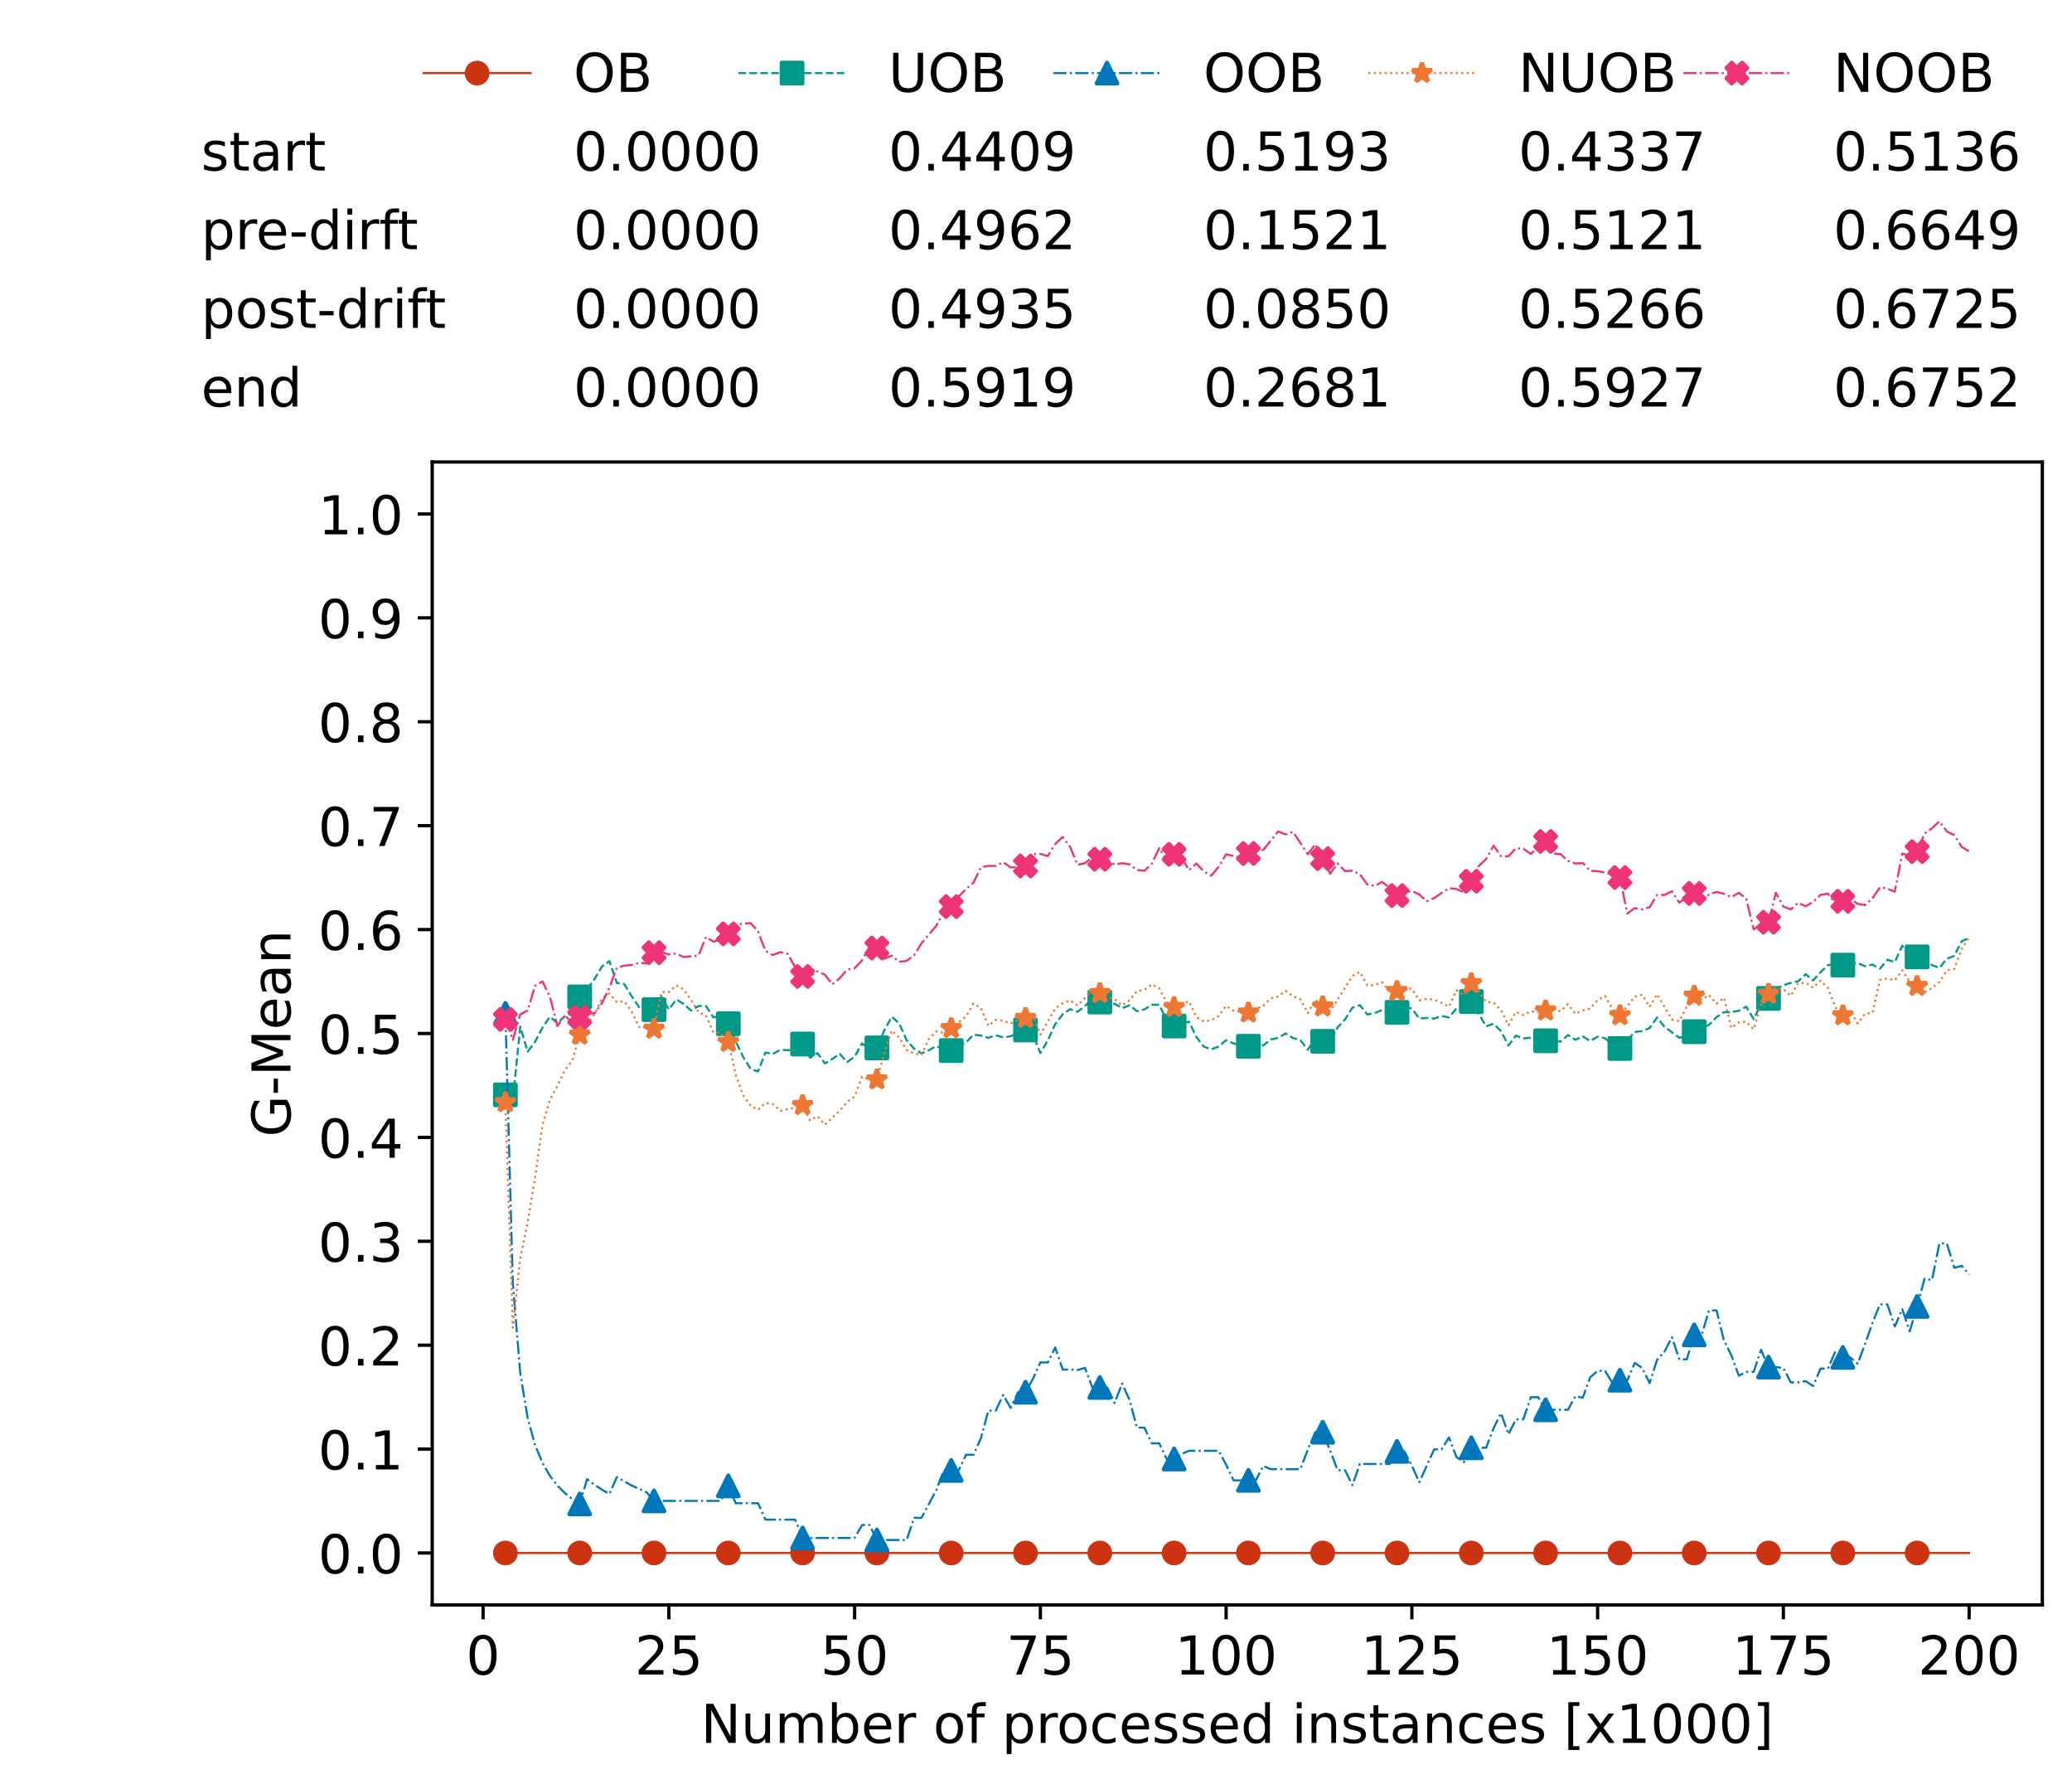 <?xml version="1.0" encoding="utf-8" standalone="no"?>
<!DOCTYPE svg PUBLIC "-//W3C//DTD SVG 1.1//EN"
  "http://www.w3.org/Graphics/SVG/1.1/DTD/svg11.dtd">
<!-- Created with matplotlib (https://matplotlib.org/) -->
<svg height="432.615pt" version="1.1" viewBox="0 0 502.65 432.615" width="502.65pt" xmlns="http://www.w3.org/2000/svg" xmlns:xlink="http://www.w3.org/1999/xlink">
 <defs>
  <style type="text/css">*{stroke-linecap:butt;stroke-linejoin:round;}</style>
 </defs>
 <g id="figure_1">
  <g id="patch_1">
   <path d="M 0 432.615 
L 502.65 432.615 
L 502.65 0 
L 0 0 
z
" style="fill:#ffffff;"/>
  </g>
  <g id="axes_1">
   <g id="patch_2">
    <path d="M 104.85 389.252 
L 495.45 389.252 
L 495.45 112.052 
L 104.85 112.052 
z
" style="fill:#ffffff;"/>
   </g>
   <g id="matplotlib.axis_1">
    <g id="xtick_1">
     <g id="line2d_1">
      <defs>
       <path d="M 0 0 
L 0 3.5 
" id="me308f90b69" style="stroke:#000000;stroke-width:0.8;"/>
      </defs>
      <g>
       <use style="stroke:#000000;stroke-width:0.8;" x="117.197" xlink:href="#me308f90b69" y="389.252"/>
      </g>
     </g>
     <g id="text_1">
      <!-- 0 -->
      <g transform="translate(113.061 406.13)scale(0.13 -0.13)">
       <defs>
        <path d="M 31.781 66.406 
Q 24.172 66.406 20.328 58.906 
Q 16.5 51.422 16.5 36.375 
Q 16.5 21.391 20.328 13.891 
Q 24.172 6.391 31.781 6.391 
Q 39.453 6.391 43.281 13.891 
Q 47.125 21.391 47.125 36.375 
Q 47.125 51.422 43.281 58.906 
Q 39.453 66.406 31.781 66.406 
z
M 31.781 74.219 
Q 44.047 74.219 50.516 64.516 
Q 56.984 54.828 56.984 36.375 
Q 56.984 17.969 50.516 8.266 
Q 44.047 -1.422 31.781 -1.422 
Q 19.531 -1.422 13.062 8.266 
Q 6.594 17.969 6.594 36.375 
Q 6.594 54.828 13.062 64.516 
Q 19.531 74.219 31.781 74.219 
z
" id="DejaVuSans-48"/>
       </defs>
       <use xlink:href="#DejaVuSans-48"/>
      </g>
     </g>
    </g>
    <g id="xtick_2">
     <g id="line2d_2">
      <g>
       <use style="stroke:#000000;stroke-width:0.8;" x="162.259" xlink:href="#me308f90b69" y="389.252"/>
      </g>
     </g>
     <g id="text_2">
      <!-- 25 -->
      <g transform="translate(153.988 406.13)scale(0.13 -0.13)">
       <defs>
        <path d="M 19.188 8.297 
L 53.609 8.297 
L 53.609 0 
L 7.328 0 
L 7.328 8.297 
Q 12.938 14.109 22.625 23.891 
Q 32.328 33.688 34.812 36.531 
Q 39.547 41.844 41.422 45.531 
Q 43.312 49.219 43.312 52.781 
Q 43.312 58.594 39.234 62.25 
Q 35.156 65.922 28.609 65.922 
Q 23.969 65.922 18.812 64.312 
Q 13.672 62.703 7.812 59.422 
L 7.812 69.391 
Q 13.766 71.781 18.938 73 
Q 24.125 74.219 28.422 74.219 
Q 39.75 74.219 46.484 68.547 
Q 53.219 62.891 53.219 53.422 
Q 53.219 48.922 51.531 44.891 
Q 49.859 40.875 45.406 35.406 
Q 44.188 33.984 37.641 27.219 
Q 31.109 20.453 19.188 8.297 
z
" id="DejaVuSans-50"/>
        <path d="M 10.797 72.906 
L 49.516 72.906 
L 49.516 64.594 
L 19.828 64.594 
L 19.828 46.734 
Q 21.969 47.469 24.109 47.828 
Q 26.266 48.188 28.422 48.188 
Q 40.625 48.188 47.75 41.5 
Q 54.891 34.812 54.891 23.391 
Q 54.891 11.625 47.562 5.094 
Q 40.234 -1.422 26.906 -1.422 
Q 22.312 -1.422 17.547 -0.641 
Q 12.797 0.141 7.719 1.703 
L 7.719 11.625 
Q 12.109 9.234 16.797 8.062 
Q 21.484 6.891 26.703 6.891 
Q 35.156 6.891 40.078 11.328 
Q 45.016 15.766 45.016 23.391 
Q 45.016 31 40.078 35.438 
Q 35.156 39.891 26.703 39.891 
Q 22.75 39.891 18.812 39.016 
Q 14.891 38.141 10.797 36.281 
z
" id="DejaVuSans-53"/>
       </defs>
       <use xlink:href="#DejaVuSans-50"/>
       <use x="63.623" xlink:href="#DejaVuSans-53"/>
      </g>
     </g>
    </g>
    <g id="xtick_3">
     <g id="line2d_3">
      <g>
       <use style="stroke:#000000;stroke-width:0.8;" x="207.322" xlink:href="#me308f90b69" y="389.252"/>
      </g>
     </g>
     <g id="text_3">
      <!-- 50 -->
      <g transform="translate(199.05 406.13)scale(0.13 -0.13)">
       <use xlink:href="#DejaVuSans-53"/>
       <use x="63.623" xlink:href="#DejaVuSans-48"/>
      </g>
     </g>
    </g>
    <g id="xtick_4">
     <g id="line2d_4">
      <g>
       <use style="stroke:#000000;stroke-width:0.8;" x="252.384" xlink:href="#me308f90b69" y="389.252"/>
      </g>
     </g>
     <g id="text_4">
      <!-- 75 -->
      <g transform="translate(244.113 406.13)scale(0.13 -0.13)">
       <defs>
        <path d="M 8.203 72.906 
L 55.078 72.906 
L 55.078 68.703 
L 28.609 0 
L 18.312 0 
L 43.219 64.594 
L 8.203 64.594 
z
" id="DejaVuSans-55"/>
       </defs>
       <use xlink:href="#DejaVuSans-55"/>
       <use x="63.623" xlink:href="#DejaVuSans-53"/>
      </g>
     </g>
    </g>
    <g id="xtick_5">
     <g id="line2d_5">
      <g>
       <use style="stroke:#000000;stroke-width:0.8;" x="297.446" xlink:href="#me308f90b69" y="389.252"/>
      </g>
     </g>
     <g id="text_5">
      <!-- 100 -->
      <g transform="translate(285.039 406.13)scale(0.13 -0.13)">
       <defs>
        <path d="M 12.406 8.297 
L 28.516 8.297 
L 28.516 63.922 
L 10.984 60.406 
L 10.984 69.391 
L 28.422 72.906 
L 38.281 72.906 
L 38.281 8.297 
L 54.391 8.297 
L 54.391 0 
L 12.406 0 
z
" id="DejaVuSans-49"/>
       </defs>
       <use xlink:href="#DejaVuSans-49"/>
       <use x="63.623" xlink:href="#DejaVuSans-48"/>
       <use x="127.246" xlink:href="#DejaVuSans-48"/>
      </g>
     </g>
    </g>
    <g id="xtick_6">
     <g id="line2d_6">
      <g>
       <use style="stroke:#000000;stroke-width:0.8;" x="342.509" xlink:href="#me308f90b69" y="389.252"/>
      </g>
     </g>
     <g id="text_6">
      <!-- 125 -->
      <g transform="translate(330.102 406.13)scale(0.13 -0.13)">
       <use xlink:href="#DejaVuSans-49"/>
       <use x="63.623" xlink:href="#DejaVuSans-50"/>
       <use x="127.246" xlink:href="#DejaVuSans-53"/>
      </g>
     </g>
    </g>
    <g id="xtick_7">
     <g id="line2d_7">
      <g>
       <use style="stroke:#000000;stroke-width:0.8;" x="387.571" xlink:href="#me308f90b69" y="389.252"/>
      </g>
     </g>
     <g id="text_7">
      <!-- 150 -->
      <g transform="translate(375.164 406.13)scale(0.13 -0.13)">
       <use xlink:href="#DejaVuSans-49"/>
       <use x="63.623" xlink:href="#DejaVuSans-53"/>
       <use x="127.246" xlink:href="#DejaVuSans-48"/>
      </g>
     </g>
    </g>
    <g id="xtick_8">
     <g id="line2d_8">
      <g>
       <use style="stroke:#000000;stroke-width:0.8;" x="432.633" xlink:href="#me308f90b69" y="389.252"/>
      </g>
     </g>
     <g id="text_8">
      <!-- 175 -->
      <g transform="translate(420.226 406.13)scale(0.13 -0.13)">
       <use xlink:href="#DejaVuSans-49"/>
       <use x="63.623" xlink:href="#DejaVuSans-55"/>
       <use x="127.246" xlink:href="#DejaVuSans-53"/>
      </g>
     </g>
    </g>
    <g id="xtick_9">
     <g id="line2d_9">
      <g>
       <use style="stroke:#000000;stroke-width:0.8;" x="477.695" xlink:href="#me308f90b69" y="389.252"/>
      </g>
     </g>
     <g id="text_9">
      <!-- 200 -->
      <g transform="translate(465.289 406.13)scale(0.13 -0.13)">
       <use xlink:href="#DejaVuSans-50"/>
       <use x="63.623" xlink:href="#DejaVuSans-48"/>
       <use x="127.246" xlink:href="#DejaVuSans-48"/>
      </g>
     </g>
    </g>
    <g id="text_10">
     <!-- Number of processed instances [x1000] -->
     <g transform="translate(170.025 422.711)scale(0.13 -0.13)">
      <defs>
       <path d="M 9.812 72.906 
L 23.094 72.906 
L 55.422 11.922 
L 55.422 72.906 
L 64.984 72.906 
L 64.984 0 
L 51.703 0 
L 19.391 60.984 
L 19.391 0 
L 9.812 0 
z
" id="DejaVuSans-78"/>
       <path d="M 8.5 21.578 
L 8.5 54.688 
L 17.484 54.688 
L 17.484 21.922 
Q 17.484 14.156 20.5 10.266 
Q 23.531 6.391 29.594 6.391 
Q 36.859 6.391 41.078 11.031 
Q 45.312 15.672 45.312 23.688 
L 45.312 54.688 
L 54.297 54.688 
L 54.297 0 
L 45.312 0 
L 45.312 8.406 
Q 42.047 3.422 37.719 1 
Q 33.406 -1.422 27.688 -1.422 
Q 18.266 -1.422 13.375 4.438 
Q 8.5 10.297 8.5 21.578 
z
M 31.109 56 
z
" id="DejaVuSans-117"/>
       <path d="M 52 44.188 
Q 55.375 50.25 60.062 53.125 
Q 64.75 56 71.094 56 
Q 79.641 56 84.281 50.016 
Q 88.922 44.047 88.922 33.016 
L 88.922 0 
L 79.891 0 
L 79.891 32.719 
Q 79.891 40.578 77.094 44.375 
Q 74.312 48.188 68.609 48.188 
Q 61.625 48.188 57.562 43.547 
Q 53.516 38.922 53.516 30.906 
L 53.516 0 
L 44.484 0 
L 44.484 32.719 
Q 44.484 40.625 41.703 44.406 
Q 38.922 48.188 33.109 48.188 
Q 26.219 48.188 22.156 43.531 
Q 18.109 38.875 18.109 30.906 
L 18.109 0 
L 9.078 0 
L 9.078 54.688 
L 18.109 54.688 
L 18.109 46.188 
Q 21.188 51.219 25.484 53.609 
Q 29.781 56 35.688 56 
Q 41.656 56 45.828 52.969 
Q 50 49.953 52 44.188 
z
" id="DejaVuSans-109"/>
       <path d="M 48.688 27.297 
Q 48.688 37.203 44.609 42.844 
Q 40.531 48.484 33.406 48.484 
Q 26.266 48.484 22.188 42.844 
Q 18.109 37.203 18.109 27.297 
Q 18.109 17.391 22.188 11.75 
Q 26.266 6.109 33.406 6.109 
Q 40.531 6.109 44.609 11.75 
Q 48.688 17.391 48.688 27.297 
z
M 18.109 46.391 
Q 20.953 51.266 25.266 53.625 
Q 29.594 56 35.594 56 
Q 45.562 56 51.781 48.094 
Q 58.016 40.188 58.016 27.297 
Q 58.016 14.406 51.781 6.484 
Q 45.562 -1.422 35.594 -1.422 
Q 29.594 -1.422 25.266 0.953 
Q 20.953 3.328 18.109 8.203 
L 18.109 0 
L 9.078 0 
L 9.078 75.984 
L 18.109 75.984 
z
" id="DejaVuSans-98"/>
       <path d="M 56.203 29.594 
L 56.203 25.203 
L 14.891 25.203 
Q 15.484 15.922 20.484 11.062 
Q 25.484 6.203 34.422 6.203 
Q 39.594 6.203 44.453 7.469 
Q 49.312 8.734 54.109 11.281 
L 54.109 2.781 
Q 49.266 0.734 44.188 -0.344 
Q 39.109 -1.422 33.891 -1.422 
Q 20.797 -1.422 13.156 6.188 
Q 5.516 13.812 5.516 26.812 
Q 5.516 40.234 12.766 48.109 
Q 20.016 56 32.328 56 
Q 43.359 56 49.781 48.891 
Q 56.203 41.797 56.203 29.594 
z
M 47.219 32.234 
Q 47.125 39.594 43.094 43.984 
Q 39.062 48.391 32.422 48.391 
Q 24.906 48.391 20.391 44.141 
Q 15.875 39.891 15.188 32.172 
z
" id="DejaVuSans-101"/>
       <path d="M 41.109 46.297 
Q 39.594 47.172 37.812 47.578 
Q 36.031 48 33.891 48 
Q 26.266 48 22.188 43.047 
Q 18.109 38.094 18.109 28.812 
L 18.109 0 
L 9.078 0 
L 9.078 54.688 
L 18.109 54.688 
L 18.109 46.188 
Q 20.953 51.172 25.484 53.578 
Q 30.031 56 36.531 56 
Q 37.453 56 38.578 55.875 
Q 39.703 55.766 41.062 55.516 
z
" id="DejaVuSans-114"/>
       <path id="DejaVuSans-32"/>
       <path d="M 30.609 48.391 
Q 23.391 48.391 19.188 42.75 
Q 14.984 37.109 14.984 27.297 
Q 14.984 17.484 19.156 11.844 
Q 23.344 6.203 30.609 6.203 
Q 37.797 6.203 41.984 11.859 
Q 46.188 17.531 46.188 27.297 
Q 46.188 37.016 41.984 42.703 
Q 37.797 48.391 30.609 48.391 
z
M 30.609 56 
Q 42.328 56 49.016 48.375 
Q 55.719 40.766 55.719 27.297 
Q 55.719 13.875 49.016 6.219 
Q 42.328 -1.422 30.609 -1.422 
Q 18.844 -1.422 12.172 6.219 
Q 5.516 13.875 5.516 27.297 
Q 5.516 40.766 12.172 48.375 
Q 18.844 56 30.609 56 
z
" id="DejaVuSans-111"/>
       <path d="M 37.109 75.984 
L 37.109 68.5 
L 28.516 68.5 
Q 23.688 68.5 21.797 66.547 
Q 19.922 64.594 19.922 59.516 
L 19.922 54.688 
L 34.719 54.688 
L 34.719 47.703 
L 19.922 47.703 
L 19.922 0 
L 10.891 0 
L 10.891 47.703 
L 2.297 47.703 
L 2.297 54.688 
L 10.891 54.688 
L 10.891 58.5 
Q 10.891 67.625 15.141 71.797 
Q 19.391 75.984 28.609 75.984 
z
" id="DejaVuSans-102"/>
       <path d="M 18.109 8.203 
L 18.109 -20.797 
L 9.078 -20.797 
L 9.078 54.688 
L 18.109 54.688 
L 18.109 46.391 
Q 20.953 51.266 25.266 53.625 
Q 29.594 56 35.594 56 
Q 45.562 56 51.781 48.094 
Q 58.016 40.188 58.016 27.297 
Q 58.016 14.406 51.781 6.484 
Q 45.562 -1.422 35.594 -1.422 
Q 29.594 -1.422 25.266 0.953 
Q 20.953 3.328 18.109 8.203 
z
M 48.688 27.297 
Q 48.688 37.203 44.609 42.844 
Q 40.531 48.484 33.406 48.484 
Q 26.266 48.484 22.188 42.844 
Q 18.109 37.203 18.109 27.297 
Q 18.109 17.391 22.188 11.75 
Q 26.266 6.109 33.406 6.109 
Q 40.531 6.109 44.609 11.75 
Q 48.688 17.391 48.688 27.297 
z
" id="DejaVuSans-112"/>
       <path d="M 48.781 52.594 
L 48.781 44.188 
Q 44.969 46.297 41.141 47.344 
Q 37.312 48.391 33.406 48.391 
Q 24.656 48.391 19.812 42.844 
Q 14.984 37.312 14.984 27.297 
Q 14.984 17.281 19.812 11.734 
Q 24.656 6.203 33.406 6.203 
Q 37.312 6.203 41.141 7.25 
Q 44.969 8.297 48.781 10.406 
L 48.781 2.094 
Q 45.016 0.344 40.984 -0.531 
Q 36.969 -1.422 32.422 -1.422 
Q 20.062 -1.422 12.781 6.344 
Q 5.516 14.109 5.516 27.297 
Q 5.516 40.672 12.859 48.328 
Q 20.219 56 33.016 56 
Q 37.156 56 41.109 55.141 
Q 45.062 54.297 48.781 52.594 
z
" id="DejaVuSans-99"/>
       <path d="M 44.281 53.078 
L 44.281 44.578 
Q 40.484 46.531 36.375 47.5 
Q 32.281 48.484 27.875 48.484 
Q 21.188 48.484 17.844 46.438 
Q 14.5 44.391 14.5 40.281 
Q 14.5 37.156 16.891 35.375 
Q 19.281 33.594 26.516 31.984 
L 29.594 31.297 
Q 39.156 29.25 43.188 25.516 
Q 47.219 21.781 47.219 15.094 
Q 47.219 7.469 41.188 3.016 
Q 35.156 -1.422 24.609 -1.422 
Q 20.219 -1.422 15.453 -0.562 
Q 10.688 0.297 5.422 2 
L 5.422 11.281 
Q 10.406 8.688 15.234 7.391 
Q 20.062 6.109 24.812 6.109 
Q 31.156 6.109 34.562 8.281 
Q 37.984 10.453 37.984 14.406 
Q 37.984 18.062 35.516 20.016 
Q 33.062 21.969 24.703 23.781 
L 21.578 24.516 
Q 13.234 26.266 9.516 29.906 
Q 5.812 33.547 5.812 39.891 
Q 5.812 47.609 11.281 51.797 
Q 16.75 56 26.812 56 
Q 31.781 56 36.172 55.266 
Q 40.578 54.547 44.281 53.078 
z
" id="DejaVuSans-115"/>
       <path d="M 45.406 46.391 
L 45.406 75.984 
L 54.391 75.984 
L 54.391 0 
L 45.406 0 
L 45.406 8.203 
Q 42.578 3.328 38.25 0.953 
Q 33.938 -1.422 27.875 -1.422 
Q 17.969 -1.422 11.734 6.484 
Q 5.516 14.406 5.516 27.297 
Q 5.516 40.188 11.734 48.094 
Q 17.969 56 27.875 56 
Q 33.938 56 38.25 53.625 
Q 42.578 51.266 45.406 46.391 
z
M 14.797 27.297 
Q 14.797 17.391 18.875 11.75 
Q 22.953 6.109 30.078 6.109 
Q 37.203 6.109 41.297 11.75 
Q 45.406 17.391 45.406 27.297 
Q 45.406 37.203 41.297 42.844 
Q 37.203 48.484 30.078 48.484 
Q 22.953 48.484 18.875 42.844 
Q 14.797 37.203 14.797 27.297 
z
" id="DejaVuSans-100"/>
       <path d="M 9.422 54.688 
L 18.406 54.688 
L 18.406 0 
L 9.422 0 
z
M 9.422 75.984 
L 18.406 75.984 
L 18.406 64.594 
L 9.422 64.594 
z
" id="DejaVuSans-105"/>
       <path d="M 54.891 33.016 
L 54.891 0 
L 45.906 0 
L 45.906 32.719 
Q 45.906 40.484 42.875 44.328 
Q 39.844 48.188 33.797 48.188 
Q 26.516 48.188 22.312 43.547 
Q 18.109 38.922 18.109 30.906 
L 18.109 0 
L 9.078 0 
L 9.078 54.688 
L 18.109 54.688 
L 18.109 46.188 
Q 21.344 51.125 25.703 53.562 
Q 30.078 56 35.797 56 
Q 45.219 56 50.047 50.172 
Q 54.891 44.344 54.891 33.016 
z
" id="DejaVuSans-110"/>
       <path d="M 18.312 70.219 
L 18.312 54.688 
L 36.812 54.688 
L 36.812 47.703 
L 18.312 47.703 
L 18.312 18.016 
Q 18.312 11.328 20.141 9.422 
Q 21.969 7.516 27.594 7.516 
L 36.812 7.516 
L 36.812 0 
L 27.594 0 
Q 17.188 0 13.234 3.875 
Q 9.281 7.766 9.281 18.016 
L 9.281 47.703 
L 2.688 47.703 
L 2.688 54.688 
L 9.281 54.688 
L 9.281 70.219 
z
" id="DejaVuSans-116"/>
       <path d="M 34.281 27.484 
Q 23.391 27.484 19.188 25 
Q 14.984 22.516 14.984 16.5 
Q 14.984 11.719 18.141 8.906 
Q 21.297 6.109 26.703 6.109 
Q 34.188 6.109 38.703 11.406 
Q 43.219 16.703 43.219 25.484 
L 43.219 27.484 
z
M 52.203 31.203 
L 52.203 0 
L 43.219 0 
L 43.219 8.297 
Q 40.141 3.328 35.547 0.953 
Q 30.953 -1.422 24.312 -1.422 
Q 15.922 -1.422 10.953 3.297 
Q 6 8.016 6 15.922 
Q 6 25.141 12.172 29.828 
Q 18.359 34.516 30.609 34.516 
L 43.219 34.516 
L 43.219 35.406 
Q 43.219 41.609 39.141 45 
Q 35.062 48.391 27.688 48.391 
Q 23 48.391 18.547 47.266 
Q 14.109 46.141 10.016 43.891 
L 10.016 52.203 
Q 14.938 54.109 19.578 55.047 
Q 24.219 56 28.609 56 
Q 40.484 56 46.344 49.844 
Q 52.203 43.703 52.203 31.203 
z
" id="DejaVuSans-97"/>
       <path d="M 8.594 75.984 
L 29.297 75.984 
L 29.297 69 
L 17.578 69 
L 17.578 -6.203 
L 29.297 -6.203 
L 29.297 -13.188 
L 8.594 -13.188 
z
" id="DejaVuSans-91"/>
       <path d="M 54.891 54.688 
L 35.109 28.078 
L 55.906 0 
L 45.312 0 
L 29.391 21.484 
L 13.484 0 
L 2.875 0 
L 24.125 28.609 
L 4.688 54.688 
L 15.281 54.688 
L 29.781 35.203 
L 44.281 54.688 
z
" id="DejaVuSans-120"/>
       <path d="M 30.422 75.984 
L 30.422 -13.188 
L 9.719 -13.188 
L 9.719 -6.203 
L 21.391 -6.203 
L 21.391 69 
L 9.719 69 
L 9.719 75.984 
z
" id="DejaVuSans-93"/>
      </defs>
      <use xlink:href="#DejaVuSans-78"/>
      <use x="74.805" xlink:href="#DejaVuSans-117"/>
      <use x="138.184" xlink:href="#DejaVuSans-109"/>
      <use x="235.596" xlink:href="#DejaVuSans-98"/>
      <use x="299.072" xlink:href="#DejaVuSans-101"/>
      <use x="360.596" xlink:href="#DejaVuSans-114"/>
      <use x="401.709" xlink:href="#DejaVuSans-32"/>
      <use x="433.496" xlink:href="#DejaVuSans-111"/>
      <use x="494.678" xlink:href="#DejaVuSans-102"/>
      <use x="529.883" xlink:href="#DejaVuSans-32"/>
      <use x="561.67" xlink:href="#DejaVuSans-112"/>
      <use x="625.146" xlink:href="#DejaVuSans-114"/>
      <use x="664.01" xlink:href="#DejaVuSans-111"/>
      <use x="725.191" xlink:href="#DejaVuSans-99"/>
      <use x="780.172" xlink:href="#DejaVuSans-101"/>
      <use x="841.695" xlink:href="#DejaVuSans-115"/>
      <use x="893.795" xlink:href="#DejaVuSans-115"/>
      <use x="945.895" xlink:href="#DejaVuSans-101"/>
      <use x="1007.418" xlink:href="#DejaVuSans-100"/>
      <use x="1070.895" xlink:href="#DejaVuSans-32"/>
      <use x="1102.682" xlink:href="#DejaVuSans-105"/>
      <use x="1130.465" xlink:href="#DejaVuSans-110"/>
      <use x="1193.844" xlink:href="#DejaVuSans-115"/>
      <use x="1245.943" xlink:href="#DejaVuSans-116"/>
      <use x="1285.152" xlink:href="#DejaVuSans-97"/>
      <use x="1346.432" xlink:href="#DejaVuSans-110"/>
      <use x="1409.811" xlink:href="#DejaVuSans-99"/>
      <use x="1464.791" xlink:href="#DejaVuSans-101"/>
      <use x="1526.314" xlink:href="#DejaVuSans-115"/>
      <use x="1578.414" xlink:href="#DejaVuSans-32"/>
      <use x="1610.201" xlink:href="#DejaVuSans-91"/>
      <use x="1649.215" xlink:href="#DejaVuSans-120"/>
      <use x="1708.395" xlink:href="#DejaVuSans-49"/>
      <use x="1772.018" xlink:href="#DejaVuSans-48"/>
      <use x="1835.641" xlink:href="#DejaVuSans-48"/>
      <use x="1899.264" xlink:href="#DejaVuSans-48"/>
      <use x="1962.887" xlink:href="#DejaVuSans-93"/>
     </g>
    </g>
   </g>
   <g id="matplotlib.axis_2">
    <g id="ytick_1">
     <g id="line2d_10">
      <defs>
       <path d="M 0 0 
L -3.5 0 
" id="m5262669fd3" style="stroke:#000000;stroke-width:0.8;"/>
      </defs>
      <g>
       <use style="stroke:#000000;stroke-width:0.8;" x="104.85" xlink:href="#m5262669fd3" y="376.652"/>
      </g>
     </g>
     <g id="text_11">
      <!-- 0.0 -->
      <g transform="translate(77.176 381.591)scale(0.13 -0.13)">
       <defs>
        <path d="M 10.688 12.406 
L 21 12.406 
L 21 0 
L 10.688 0 
z
" id="DejaVuSans-46"/>
       </defs>
       <use xlink:href="#DejaVuSans-48"/>
       <use x="63.623" xlink:href="#DejaVuSans-46"/>
       <use x="95.41" xlink:href="#DejaVuSans-48"/>
      </g>
     </g>
    </g>
    <g id="ytick_2">
     <g id="line2d_11">
      <g>
       <use style="stroke:#000000;stroke-width:0.8;" x="104.85" xlink:href="#m5262669fd3" y="351.452"/>
      </g>
     </g>
     <g id="text_12">
      <!-- 0.1 -->
      <g transform="translate(77.176 356.391)scale(0.13 -0.13)">
       <use xlink:href="#DejaVuSans-48"/>
       <use x="63.623" xlink:href="#DejaVuSans-46"/>
       <use x="95.41" xlink:href="#DejaVuSans-49"/>
      </g>
     </g>
    </g>
    <g id="ytick_3">
     <g id="line2d_12">
      <g>
       <use style="stroke:#000000;stroke-width:0.8;" x="104.85" xlink:href="#m5262669fd3" y="326.252"/>
      </g>
     </g>
     <g id="text_13">
      <!-- 0.2 -->
      <g transform="translate(77.176 331.191)scale(0.13 -0.13)">
       <use xlink:href="#DejaVuSans-48"/>
       <use x="63.623" xlink:href="#DejaVuSans-46"/>
       <use x="95.41" xlink:href="#DejaVuSans-50"/>
      </g>
     </g>
    </g>
    <g id="ytick_4">
     <g id="line2d_13">
      <g>
       <use style="stroke:#000000;stroke-width:0.8;" x="104.85" xlink:href="#m5262669fd3" y="301.052"/>
      </g>
     </g>
     <g id="text_14">
      <!-- 0.3 -->
      <g transform="translate(77.176 305.991)scale(0.13 -0.13)">
       <defs>
        <path d="M 40.578 39.312 
Q 47.656 37.797 51.625 33 
Q 55.609 28.219 55.609 21.188 
Q 55.609 10.406 48.188 4.484 
Q 40.766 -1.422 27.094 -1.422 
Q 22.516 -1.422 17.656 -0.516 
Q 12.797 0.391 7.625 2.203 
L 7.625 11.719 
Q 11.719 9.328 16.594 8.109 
Q 21.484 6.891 26.812 6.891 
Q 36.078 6.891 40.938 10.547 
Q 45.797 14.203 45.797 21.188 
Q 45.797 27.641 41.281 31.266 
Q 36.766 34.906 28.719 34.906 
L 20.219 34.906 
L 20.219 43.016 
L 29.109 43.016 
Q 36.375 43.016 40.234 45.922 
Q 44.094 48.828 44.094 54.297 
Q 44.094 59.906 40.109 62.906 
Q 36.141 65.922 28.719 65.922 
Q 24.656 65.922 20.016 65.031 
Q 15.375 64.156 9.812 62.312 
L 9.812 71.094 
Q 15.438 72.656 20.344 73.438 
Q 25.25 74.219 29.594 74.219 
Q 40.828 74.219 47.359 69.109 
Q 53.906 64.016 53.906 55.328 
Q 53.906 49.266 50.438 45.094 
Q 46.969 40.922 40.578 39.312 
z
" id="DejaVuSans-51"/>
       </defs>
       <use xlink:href="#DejaVuSans-48"/>
       <use x="63.623" xlink:href="#DejaVuSans-46"/>
       <use x="95.41" xlink:href="#DejaVuSans-51"/>
      </g>
     </g>
    </g>
    <g id="ytick_5">
     <g id="line2d_14">
      <g>
       <use style="stroke:#000000;stroke-width:0.8;" x="104.85" xlink:href="#m5262669fd3" y="275.852"/>
      </g>
     </g>
     <g id="text_15">
      <!-- 0.4 -->
      <g transform="translate(77.176 280.791)scale(0.13 -0.13)">
       <defs>
        <path d="M 37.797 64.312 
L 12.891 25.391 
L 37.797 25.391 
z
M 35.203 72.906 
L 47.609 72.906 
L 47.609 25.391 
L 58.016 25.391 
L 58.016 17.188 
L 47.609 17.188 
L 47.609 0 
L 37.797 0 
L 37.797 17.188 
L 4.891 17.188 
L 4.891 26.703 
z
" id="DejaVuSans-52"/>
       </defs>
       <use xlink:href="#DejaVuSans-48"/>
       <use x="63.623" xlink:href="#DejaVuSans-46"/>
       <use x="95.41" xlink:href="#DejaVuSans-52"/>
      </g>
     </g>
    </g>
    <g id="ytick_6">
     <g id="line2d_15">
      <g>
       <use style="stroke:#000000;stroke-width:0.8;" x="104.85" xlink:href="#m5262669fd3" y="250.652"/>
      </g>
     </g>
     <g id="text_16">
      <!-- 0.5 -->
      <g transform="translate(77.176 255.591)scale(0.13 -0.13)">
       <use xlink:href="#DejaVuSans-48"/>
       <use x="63.623" xlink:href="#DejaVuSans-46"/>
       <use x="95.41" xlink:href="#DejaVuSans-53"/>
      </g>
     </g>
    </g>
    <g id="ytick_7">
     <g id="line2d_16">
      <g>
       <use style="stroke:#000000;stroke-width:0.8;" x="104.85" xlink:href="#m5262669fd3" y="225.452"/>
      </g>
     </g>
     <g id="text_17">
      <!-- 0.6 -->
      <g transform="translate(77.176 230.391)scale(0.13 -0.13)">
       <defs>
        <path d="M 33.016 40.375 
Q 26.375 40.375 22.484 35.828 
Q 18.609 31.297 18.609 23.391 
Q 18.609 15.531 22.484 10.953 
Q 26.375 6.391 33.016 6.391 
Q 39.656 6.391 43.531 10.953 
Q 47.406 15.531 47.406 23.391 
Q 47.406 31.297 43.531 35.828 
Q 39.656 40.375 33.016 40.375 
z
M 52.594 71.297 
L 52.594 62.312 
Q 48.875 64.062 45.094 64.984 
Q 41.312 65.922 37.594 65.922 
Q 27.828 65.922 22.672 59.328 
Q 17.531 52.734 16.797 39.406 
Q 19.672 43.656 24.016 45.922 
Q 28.375 48.188 33.594 48.188 
Q 44.578 48.188 50.953 41.516 
Q 57.328 34.859 57.328 23.391 
Q 57.328 12.156 50.688 5.359 
Q 44.047 -1.422 33.016 -1.422 
Q 20.359 -1.422 13.672 8.266 
Q 6.984 17.969 6.984 36.375 
Q 6.984 53.656 15.188 63.938 
Q 23.391 74.219 37.203 74.219 
Q 40.922 74.219 44.703 73.484 
Q 48.484 72.75 52.594 71.297 
z
" id="DejaVuSans-54"/>
       </defs>
       <use xlink:href="#DejaVuSans-48"/>
       <use x="63.623" xlink:href="#DejaVuSans-46"/>
       <use x="95.41" xlink:href="#DejaVuSans-54"/>
      </g>
     </g>
    </g>
    <g id="ytick_8">
     <g id="line2d_17">
      <g>
       <use style="stroke:#000000;stroke-width:0.8;" x="104.85" xlink:href="#m5262669fd3" y="200.252"/>
      </g>
     </g>
     <g id="text_18">
      <!-- 0.7 -->
      <g transform="translate(77.176 205.191)scale(0.13 -0.13)">
       <use xlink:href="#DejaVuSans-48"/>
       <use x="63.623" xlink:href="#DejaVuSans-46"/>
       <use x="95.41" xlink:href="#DejaVuSans-55"/>
      </g>
     </g>
    </g>
    <g id="ytick_9">
     <g id="line2d_18">
      <g>
       <use style="stroke:#000000;stroke-width:0.8;" x="104.85" xlink:href="#m5262669fd3" y="175.052"/>
      </g>
     </g>
     <g id="text_19">
      <!-- 0.8 -->
      <g transform="translate(77.176 179.991)scale(0.13 -0.13)">
       <defs>
        <path d="M 31.781 34.625 
Q 24.75 34.625 20.719 30.859 
Q 16.703 27.094 16.703 20.516 
Q 16.703 13.922 20.719 10.156 
Q 24.75 6.391 31.781 6.391 
Q 38.812 6.391 42.859 10.172 
Q 46.922 13.969 46.922 20.516 
Q 46.922 27.094 42.891 30.859 
Q 38.875 34.625 31.781 34.625 
z
M 21.922 38.812 
Q 15.578 40.375 12.031 44.719 
Q 8.5 49.078 8.5 55.328 
Q 8.5 64.062 14.719 69.141 
Q 20.953 74.219 31.781 74.219 
Q 42.672 74.219 48.875 69.141 
Q 55.078 64.062 55.078 55.328 
Q 55.078 49.078 51.531 44.719 
Q 48 40.375 41.703 38.812 
Q 48.828 37.156 52.797 32.312 
Q 56.781 27.484 56.781 20.516 
Q 56.781 9.906 50.312 4.234 
Q 43.844 -1.422 31.781 -1.422 
Q 19.734 -1.422 13.25 4.234 
Q 6.781 9.906 6.781 20.516 
Q 6.781 27.484 10.781 32.312 
Q 14.797 37.156 21.922 38.812 
z
M 18.312 54.391 
Q 18.312 48.734 21.844 45.562 
Q 25.391 42.391 31.781 42.391 
Q 38.141 42.391 41.719 45.562 
Q 45.312 48.734 45.312 54.391 
Q 45.312 60.062 41.719 63.234 
Q 38.141 66.406 31.781 66.406 
Q 25.391 66.406 21.844 63.234 
Q 18.312 60.062 18.312 54.391 
z
" id="DejaVuSans-56"/>
       </defs>
       <use xlink:href="#DejaVuSans-48"/>
       <use x="63.623" xlink:href="#DejaVuSans-46"/>
       <use x="95.41" xlink:href="#DejaVuSans-56"/>
      </g>
     </g>
    </g>
    <g id="ytick_10">
     <g id="line2d_19">
      <g>
       <use style="stroke:#000000;stroke-width:0.8;" x="104.85" xlink:href="#m5262669fd3" y="149.852"/>
      </g>
     </g>
     <g id="text_20">
      <!-- 0.9 -->
      <g transform="translate(77.176 154.791)scale(0.13 -0.13)">
       <defs>
        <path d="M 10.984 1.516 
L 10.984 10.5 
Q 14.703 8.734 18.5 7.812 
Q 22.312 6.891 25.984 6.891 
Q 35.75 6.891 40.891 13.453 
Q 46.047 20.016 46.781 33.406 
Q 43.953 29.203 39.594 26.953 
Q 35.25 24.703 29.984 24.703 
Q 19.047 24.703 12.672 31.312 
Q 6.297 37.938 6.297 49.422 
Q 6.297 60.641 12.938 67.422 
Q 19.578 74.219 30.609 74.219 
Q 43.266 74.219 49.922 64.516 
Q 56.594 54.828 56.594 36.375 
Q 56.594 19.141 48.406 8.859 
Q 40.234 -1.422 26.422 -1.422 
Q 22.703 -1.422 18.891 -0.688 
Q 15.094 0.047 10.984 1.516 
z
M 30.609 32.422 
Q 37.25 32.422 41.125 36.953 
Q 45.016 41.5 45.016 49.422 
Q 45.016 57.281 41.125 61.844 
Q 37.25 66.406 30.609 66.406 
Q 23.969 66.406 20.094 61.844 
Q 16.219 57.281 16.219 49.422 
Q 16.219 41.5 20.094 36.953 
Q 23.969 32.422 30.609 32.422 
z
" id="DejaVuSans-57"/>
       </defs>
       <use xlink:href="#DejaVuSans-48"/>
       <use x="63.623" xlink:href="#DejaVuSans-46"/>
       <use x="95.41" xlink:href="#DejaVuSans-57"/>
      </g>
     </g>
    </g>
    <g id="ytick_11">
     <g id="line2d_20">
      <g>
       <use style="stroke:#000000;stroke-width:0.8;" x="104.85" xlink:href="#m5262669fd3" y="124.652"/>
      </g>
     </g>
     <g id="text_21">
      <!-- 1.0 -->
      <g transform="translate(77.176 129.591)scale(0.13 -0.13)">
       <use xlink:href="#DejaVuSans-49"/>
       <use x="63.623" xlink:href="#DejaVuSans-46"/>
       <use x="95.41" xlink:href="#DejaVuSans-48"/>
      </g>
     </g>
    </g>
    <g id="text_22">
     <!-- G-Mean -->
     <g transform="translate(70.472 275.744)rotate(-90)scale(0.13 -0.13)">
      <defs>
       <path d="M 59.516 10.406 
L 59.516 29.984 
L 43.406 29.984 
L 43.406 38.094 
L 69.281 38.094 
L 69.281 6.781 
Q 63.578 2.734 56.688 0.656 
Q 49.812 -1.422 42 -1.422 
Q 24.906 -1.422 15.25 8.562 
Q 5.609 18.562 5.609 36.375 
Q 5.609 54.25 15.25 64.234 
Q 24.906 74.219 42 74.219 
Q 49.125 74.219 55.547 72.453 
Q 61.969 70.703 67.391 67.281 
L 67.391 56.781 
Q 61.922 61.422 55.766 63.766 
Q 49.609 66.109 42.828 66.109 
Q 29.438 66.109 22.719 58.641 
Q 16.016 51.172 16.016 36.375 
Q 16.016 21.625 22.719 14.156 
Q 29.438 6.688 42.828 6.688 
Q 48.047 6.688 52.141 7.594 
Q 56.25 8.5 59.516 10.406 
z
" id="DejaVuSans-71"/>
       <path d="M 4.891 31.391 
L 31.203 31.391 
L 31.203 23.391 
L 4.891 23.391 
z
" id="DejaVuSans-45"/>
       <path d="M 9.812 72.906 
L 24.516 72.906 
L 43.109 23.297 
L 61.812 72.906 
L 76.516 72.906 
L 76.516 0 
L 66.891 0 
L 66.891 64.016 
L 48.094 14.016 
L 38.188 14.016 
L 19.391 64.016 
L 19.391 0 
L 9.812 0 
z
" id="DejaVuSans-77"/>
      </defs>
      <use xlink:href="#DejaVuSans-71"/>
      <use x="77.49" xlink:href="#DejaVuSans-45"/>
      <use x="113.574" xlink:href="#DejaVuSans-77"/>
      <use x="199.854" xlink:href="#DejaVuSans-101"/>
      <use x="261.377" xlink:href="#DejaVuSans-97"/>
      <use x="322.656" xlink:href="#DejaVuSans-110"/>
     </g>
    </g>
   </g>
   <g id="line2d_21"/>
   <g id="line2d_22"/>
   <g id="line2d_23"/>
   <g id="line2d_24"/>
   <g id="line2d_25"/>
   <g id="line2d_26">
    <path clip-path="url(#p3da08065dd)" d="M 122.605 376.652 
L 477.695 376.652 
L 477.695 376.652 
" style="fill:none;stroke:#cc3311;stroke-linecap:square;stroke-width:0.5;"/>
    <defs>
     <path d="M 0 2.5 
C 0.663 2.5 1.299 2.237 1.768 1.768 
C 2.237 1.299 2.5 0.663 2.5 0 
C 2.5 -0.663 2.237 -1.299 1.768 -1.768 
C 1.299 -2.237 0.663 -2.5 0 -2.5 
C -0.663 -2.5 -1.299 -2.237 -1.768 -1.768 
C -2.237 -1.299 -2.5 -0.663 -2.5 0 
C -2.5 0.663 -2.237 1.299 -1.768 1.768 
C -1.299 2.237 -0.663 2.5 0 2.5 
z
" id="mc20ee13813" style="stroke:#cc3311;"/>
    </defs>
    <g clip-path="url(#p3da08065dd)">
     <use style="fill:#cc3311;stroke:#cc3311;" x="122.605" xlink:href="#mc20ee13813" y="376.652"/>
     <use style="fill:#cc3311;stroke:#cc3311;" x="140.629" xlink:href="#mc20ee13813" y="376.652"/>
     <use style="fill:#cc3311;stroke:#cc3311;" x="158.654" xlink:href="#mc20ee13813" y="376.652"/>
     <use style="fill:#cc3311;stroke:#cc3311;" x="176.679" xlink:href="#mc20ee13813" y="376.652"/>
     <use style="fill:#cc3311;stroke:#cc3311;" x="194.704" xlink:href="#mc20ee13813" y="376.652"/>
     <use style="fill:#cc3311;stroke:#cc3311;" x="212.729" xlink:href="#mc20ee13813" y="376.652"/>
     <use style="fill:#cc3311;stroke:#cc3311;" x="230.754" xlink:href="#mc20ee13813" y="376.652"/>
     <use style="fill:#cc3311;stroke:#cc3311;" x="248.779" xlink:href="#mc20ee13813" y="376.652"/>
     <use style="fill:#cc3311;stroke:#cc3311;" x="266.804" xlink:href="#mc20ee13813" y="376.652"/>
     <use style="fill:#cc3311;stroke:#cc3311;" x="284.829" xlink:href="#mc20ee13813" y="376.652"/>
     <use style="fill:#cc3311;stroke:#cc3311;" x="302.854" xlink:href="#mc20ee13813" y="376.652"/>
     <use style="fill:#cc3311;stroke:#cc3311;" x="320.879" xlink:href="#mc20ee13813" y="376.652"/>
     <use style="fill:#cc3311;stroke:#cc3311;" x="338.904" xlink:href="#mc20ee13813" y="376.652"/>
     <use style="fill:#cc3311;stroke:#cc3311;" x="356.928" xlink:href="#mc20ee13813" y="376.652"/>
     <use style="fill:#cc3311;stroke:#cc3311;" x="374.953" xlink:href="#mc20ee13813" y="376.652"/>
     <use style="fill:#cc3311;stroke:#cc3311;" x="392.978" xlink:href="#mc20ee13813" y="376.652"/>
     <use style="fill:#cc3311;stroke:#cc3311;" x="411.003" xlink:href="#mc20ee13813" y="376.652"/>
     <use style="fill:#cc3311;stroke:#cc3311;" x="429.028" xlink:href="#mc20ee13813" y="376.652"/>
     <use style="fill:#cc3311;stroke:#cc3311;" x="447.053" xlink:href="#mc20ee13813" y="376.652"/>
     <use style="fill:#cc3311;stroke:#cc3311;" x="465.078" xlink:href="#mc20ee13813" y="376.652"/>
    </g>
   </g>
   <g id="line2d_27"/>
   <g id="line2d_28"/>
   <g id="line2d_29"/>
   <g id="line2d_30"/>
   <g id="line2d_31">
    <path clip-path="url(#p3da08065dd)" d="M 122.605 265.54 
L 124.407 266.858 
L 126.21 249.002 
L 128.012 255.076 
L 129.815 252.665 
L 131.617 249.212 
L 133.419 246.582 
L 135.222 248.142 
L 137.024 246.447 
L 138.827 245.716 
L 140.629 241.774 
L 142.432 240.01 
L 144.234 237.454 
L 146.037 234.387 
L 147.839 233.11 
L 149.642 238.406 
L 151.444 238.689 
L 153.247 241.61 
L 155.049 244.285 
L 156.852 244.441 
L 158.654 244.875 
L 160.457 241.723 
L 162.259 244.847 
L 164.062 242.404 
L 165.864 243.508 
L 167.667 245.11 
L 169.469 243.992 
L 171.272 243.998 
L 173.074 246.78 
L 174.877 246.193 
L 176.679 248.297 
L 178.482 252.567 
L 180.284 256.342 
L 182.087 259.221 
L 183.889 259.882 
L 185.692 255.282 
L 187.494 255.623 
L 189.297 254.616 
L 191.099 254.721 
L 192.902 254.524 
L 194.704 253.215 
L 196.507 256.567 
L 198.309 255.412 
L 200.112 257.918 
L 201.914 256.843 
L 203.717 255.595 
L 205.519 257.587 
L 207.322 256.281 
L 209.124 253.065 
L 210.927 254.411 
L 212.729 254.155 
L 214.532 249.86 
L 216.334 246.6 
L 218.137 248.201 
L 219.939 252.28 
L 221.742 254.324 
L 223.544 255.504 
L 225.347 254.7 
L 227.149 253.705 
L 228.952 254.555 
L 230.754 254.8 
L 232.557 253.718 
L 234.359 252.817 
L 236.162 250.945 
L 237.964 251.162 
L 239.767 251.722 
L 241.569 251.068 
L 243.372 251.614 
L 245.174 251.331 
L 246.976 250.41 
L 248.779 249.803 
L 250.581 250.893 
L 252.384 255.399 
L 254.186 252.35 
L 255.989 248.389 
L 257.791 246.016 
L 259.594 244.757 
L 261.396 245.394 
L 263.199 244.011 
L 265.001 242.269 
L 268.606 243.847 
L 270.409 243.43 
L 272.211 244.521 
L 274.014 243.813 
L 275.816 245.233 
L 277.619 244.821 
L 279.421 243.702 
L 281.224 243.692 
L 283.026 247.446 
L 284.829 248.84 
L 286.631 248.398 
L 288.434 247.788 
L 290.236 251.54 
L 292.039 253.849 
L 293.841 254.499 
L 295.644 253.814 
L 297.446 252.282 
L 299.249 253.066 
L 301.051 253.478 
L 302.854 253.755 
L 304.656 253.094 
L 306.459 253.579 
L 308.261 252.101 
L 310.064 251.733 
L 311.866 250.646 
L 313.669 251.764 
L 315.471 252.266 
L 317.274 254.615 
L 319.076 251.758 
L 320.879 252.564 
L 322.681 252.395 
L 324.484 249.186 
L 326.286 247.261 
L 328.089 244.399 
L 329.891 243.787 
L 331.694 246.032 
L 333.496 245.728 
L 335.299 244.949 
L 337.101 245.948 
L 338.904 245.518 
L 340.706 244.304 
L 342.509 244.59 
L 344.311 247.039 
L 346.114 246.88 
L 347.916 247.059 
L 349.719 246.405 
L 351.521 246.772 
L 353.324 244.562 
L 355.126 244.639 
L 356.928 242.905 
L 360.533 248.926 
L 362.336 248.293 
L 364.138 250.106 
L 365.941 253.577 
L 367.743 251.178 
L 369.546 251.852 
L 371.348 251.687 
L 373.151 252.758 
L 374.953 252.426 
L 376.756 252.327 
L 378.558 252.637 
L 380.361 251.037 
L 382.163 252.18 
L 383.966 251.359 
L 385.768 252.475 
L 387.571 251.44 
L 389.373 251.807 
L 391.176 253.448 
L 392.978 254.292 
L 396.583 250.287 
L 398.386 250.077 
L 400.188 249.34 
L 401.991 246.778 
L 403.793 249.028 
L 407.398 251.715 
L 409.201 251.159 
L 412.806 249.212 
L 414.608 248.567 
L 416.411 246.69 
L 418.213 245.493 
L 420.016 245.47 
L 421.818 245.159 
L 423.621 244.15 
L 425.423 247.185 
L 427.226 243.503 
L 429.028 242.14 
L 430.831 239.841 
L 432.633 238.96 
L 434.436 238.384 
L 436.238 237.995 
L 438.041 236.27 
L 439.843 237.796 
L 441.646 235.79 
L 443.448 234.093 
L 445.251 233.711 
L 447.053 234.079 
L 448.856 233.64 
L 450.658 233.569 
L 452.461 234.339 
L 454.263 233.945 
L 456.066 234.934 
L 457.868 232.768 
L 459.671 233.322 
L 461.473 229.349 
L 463.276 232.528 
L 465.078 232.076 
L 468.683 234.055 
L 470.485 234.763 
L 472.288 232.525 
L 474.09 231.826 
L 475.893 228.271 
L 477.695 227.5 
L 477.695 227.5 
" style="fill:none;stroke:#009988;stroke-dasharray:1.85,0.8;stroke-dashoffset:0;stroke-width:0.5;"/>
    <defs>
     <path d="M -2.5 2.5 
L 2.5 2.5 
L 2.5 -2.5 
L -2.5 -2.5 
z
" id="ma0c6047a58" style="stroke:#009988;stroke-linejoin:miter;"/>
    </defs>
    <g clip-path="url(#p3da08065dd)">
     <use style="fill:#009988;stroke:#009988;stroke-linejoin:miter;" x="122.605" xlink:href="#ma0c6047a58" y="265.54"/>
     <use style="fill:#009988;stroke:#009988;stroke-linejoin:miter;" x="140.629" xlink:href="#ma0c6047a58" y="241.774"/>
     <use style="fill:#009988;stroke:#009988;stroke-linejoin:miter;" x="158.654" xlink:href="#ma0c6047a58" y="244.875"/>
     <use style="fill:#009988;stroke:#009988;stroke-linejoin:miter;" x="176.679" xlink:href="#ma0c6047a58" y="248.297"/>
     <use style="fill:#009988;stroke:#009988;stroke-linejoin:miter;" x="194.704" xlink:href="#ma0c6047a58" y="253.215"/>
     <use style="fill:#009988;stroke:#009988;stroke-linejoin:miter;" x="212.729" xlink:href="#ma0c6047a58" y="254.155"/>
     <use style="fill:#009988;stroke:#009988;stroke-linejoin:miter;" x="230.754" xlink:href="#ma0c6047a58" y="254.8"/>
     <use style="fill:#009988;stroke:#009988;stroke-linejoin:miter;" x="248.779" xlink:href="#ma0c6047a58" y="249.803"/>
     <use style="fill:#009988;stroke:#009988;stroke-linejoin:miter;" x="266.804" xlink:href="#ma0c6047a58" y="243.028"/>
     <use style="fill:#009988;stroke:#009988;stroke-linejoin:miter;" x="284.829" xlink:href="#ma0c6047a58" y="248.84"/>
     <use style="fill:#009988;stroke:#009988;stroke-linejoin:miter;" x="302.854" xlink:href="#ma0c6047a58" y="253.755"/>
     <use style="fill:#009988;stroke:#009988;stroke-linejoin:miter;" x="320.879" xlink:href="#ma0c6047a58" y="252.564"/>
     <use style="fill:#009988;stroke:#009988;stroke-linejoin:miter;" x="338.904" xlink:href="#ma0c6047a58" y="245.518"/>
     <use style="fill:#009988;stroke:#009988;stroke-linejoin:miter;" x="356.928" xlink:href="#ma0c6047a58" y="242.905"/>
     <use style="fill:#009988;stroke:#009988;stroke-linejoin:miter;" x="374.953" xlink:href="#ma0c6047a58" y="252.426"/>
     <use style="fill:#009988;stroke:#009988;stroke-linejoin:miter;" x="392.978" xlink:href="#ma0c6047a58" y="254.292"/>
     <use style="fill:#009988;stroke:#009988;stroke-linejoin:miter;" x="411.003" xlink:href="#ma0c6047a58" y="250.214"/>
     <use style="fill:#009988;stroke:#009988;stroke-linejoin:miter;" x="429.028" xlink:href="#ma0c6047a58" y="242.14"/>
     <use style="fill:#009988;stroke:#009988;stroke-linejoin:miter;" x="447.053" xlink:href="#ma0c6047a58" y="234.079"/>
     <use style="fill:#009988;stroke:#009988;stroke-linejoin:miter;" x="465.078" xlink:href="#ma0c6047a58" y="232.076"/>
    </g>
   </g>
   <g id="line2d_32"/>
   <g id="line2d_33"/>
   <g id="line2d_34"/>
   <g id="line2d_35"/>
   <g id="line2d_36">
    <path clip-path="url(#p3da08065dd)" d="M 122.605 245.783 
L 124.407 311.217 
L 126.21 333.029 
L 128.012 343.935 
L 129.815 350.478 
L 131.617 354.84 
L 133.419 357.956 
L 135.222 360.293 
L 137.024 362.111 
L 138.827 363.565 
L 140.629 364.755 
L 142.432 358.746 
L 144.234 360.123 
L 146.037 361.304 
L 147.839 362.327 
L 149.642 358.247 
L 153.247 360.292 
L 156.852 361.928 
L 158.654 364.017 
L 174.877 364.017 
L 176.679 360.379 
L 178.482 364.579 
L 183.889 364.579 
L 185.692 368.56 
L 192.902 368.56 
L 194.704 373.015 
L 207.322 373.015 
L 209.124 369.866 
L 210.927 369.866 
L 212.729 373.503 
L 219.939 373.503 
L 221.742 368.131 
L 223.544 368.131 
L 227.149 361.385 
L 228.952 356.625 
L 232.557 356.625 
L 234.359 352.828 
L 236.162 352.828 
L 237.964 348.843 
L 239.767 342.111 
L 241.569 342.111 
L 243.372 338.312 
L 245.174 341.461 
L 246.976 337.664 
L 248.779 337.664 
L 250.581 334.41 
L 252.384 330.426 
L 254.186 330.426 
L 255.989 326.789 
L 257.791 332.161 
L 259.594 332.161 
L 261.396 332.287 
L 263.199 331.741 
L 265.001 336.501 
L 268.606 336.501 
L 270.409 340.298 
L 272.211 335.536 
L 274.014 339.52 
L 275.816 346.252 
L 277.619 346.252 
L 279.421 350.051 
L 281.224 350.051 
L 283.026 353.848 
L 284.829 353.848 
L 286.631 352.646 
L 288.434 351.868 
L 295.644 351.868 
L 297.446 355.236 
L 299.249 359.035 
L 304.656 359.035 
L 306.459 355.54 
L 308.261 356.318 
L 315.471 356.318 
L 317.274 351.556 
L 319.076 347.356 
L 320.879 347.356 
L 322.681 351.811 
L 324.484 356.573 
L 326.286 356.573 
L 328.089 360.21 
L 329.891 355.066 
L 337.101 355.066 
L 338.904 352.011 
L 340.706 352.011 
L 342.509 355.505 
L 344.311 359.49 
L 347.916 351.523 
L 349.719 351.523 
L 351.521 348.632 
L 353.324 353.394 
L 355.126 354.625 
L 356.928 351.13 
L 360.533 351.13 
L 362.336 346.37 
L 364.138 342.734 
L 365.941 347.878 
L 367.743 344.241 
L 369.546 344.241 
L 371.348 338.868 
L 373.151 338.868 
L 374.953 341.924 
L 380.361 341.924 
L 382.163 338.64 
L 383.966 338.987 
L 385.768 334.045 
L 387.571 332.48 
L 389.373 332.48 
L 391.176 335.45 
L 392.978 334.745 
L 394.781 334.745 
L 396.583 330.545 
L 398.386 331.81 
L 400.188 335.446 
L 401.991 329.811 
L 403.793 327.813 
L 405.596 324.319 
L 407.398 329.691 
L 409.201 329.691 
L 411.003 323.752 
L 412.806 323.752 
L 414.608 317.812 
L 416.411 317.812 
L 418.213 325.079 
L 420.016 328.717 
L 421.818 333.659 
L 423.621 332.741 
L 425.423 332.741 
L 427.226 327.368 
L 429.028 331.568 
L 430.831 331.568 
L 432.633 331.786 
L 434.436 335.28 
L 436.238 335.28 
L 438.041 334.975 
L 439.843 336.158 
L 441.646 331.937 
L 443.448 331.937 
L 445.251 327.737 
L 447.053 329.224 
L 448.856 329.224 
L 450.658 330.709 
L 452.461 325.946 
L 454.263 320.802 
L 456.066 316.348 
L 457.868 316.348 
L 459.671 321.72 
L 461.473 317.522 
L 463.276 322.895 
L 465.078 316.848 
L 466.881 310.113 
L 468.683 310.46 
L 470.485 301.56 
L 472.288 301.56 
L 474.09 307.499 
L 475.893 307.01 
L 477.695 309.091 
L 477.695 309.091 
" style="fill:none;stroke:#0077bb;stroke-dasharray:3.2,0.8,0.5,0.8;stroke-dashoffset:0;stroke-width:0.5;"/>
    <defs>
     <path d="M 0 -2.5 
L -2.5 2.5 
L 2.5 2.5 
z
" id="m113228cc96" style="stroke:#0077bb;stroke-linejoin:miter;"/>
    </defs>
    <g clip-path="url(#p3da08065dd)">
     <use style="fill:#0077bb;stroke:#0077bb;stroke-linejoin:miter;" x="122.605" xlink:href="#m113228cc96" y="245.783"/>
     <use style="fill:#0077bb;stroke:#0077bb;stroke-linejoin:miter;" x="140.629" xlink:href="#m113228cc96" y="364.755"/>
     <use style="fill:#0077bb;stroke:#0077bb;stroke-linejoin:miter;" x="158.654" xlink:href="#m113228cc96" y="364.017"/>
     <use style="fill:#0077bb;stroke:#0077bb;stroke-linejoin:miter;" x="176.679" xlink:href="#m113228cc96" y="360.379"/>
     <use style="fill:#0077bb;stroke:#0077bb;stroke-linejoin:miter;" x="194.704" xlink:href="#m113228cc96" y="373.015"/>
     <use style="fill:#0077bb;stroke:#0077bb;stroke-linejoin:miter;" x="212.729" xlink:href="#m113228cc96" y="373.503"/>
     <use style="fill:#0077bb;stroke:#0077bb;stroke-linejoin:miter;" x="230.754" xlink:href="#m113228cc96" y="356.625"/>
     <use style="fill:#0077bb;stroke:#0077bb;stroke-linejoin:miter;" x="248.779" xlink:href="#m113228cc96" y="337.664"/>
     <use style="fill:#0077bb;stroke:#0077bb;stroke-linejoin:miter;" x="266.804" xlink:href="#m113228cc96" y="336.501"/>
     <use style="fill:#0077bb;stroke:#0077bb;stroke-linejoin:miter;" x="284.829" xlink:href="#m113228cc96" y="353.848"/>
     <use style="fill:#0077bb;stroke:#0077bb;stroke-linejoin:miter;" x="302.854" xlink:href="#m113228cc96" y="359.035"/>
     <use style="fill:#0077bb;stroke:#0077bb;stroke-linejoin:miter;" x="320.879" xlink:href="#m113228cc96" y="347.356"/>
     <use style="fill:#0077bb;stroke:#0077bb;stroke-linejoin:miter;" x="338.904" xlink:href="#m113228cc96" y="352.011"/>
     <use style="fill:#0077bb;stroke:#0077bb;stroke-linejoin:miter;" x="356.928" xlink:href="#m113228cc96" y="351.13"/>
     <use style="fill:#0077bb;stroke:#0077bb;stroke-linejoin:miter;" x="374.953" xlink:href="#m113228cc96" y="341.924"/>
     <use style="fill:#0077bb;stroke:#0077bb;stroke-linejoin:miter;" x="392.978" xlink:href="#m113228cc96" y="334.745"/>
     <use style="fill:#0077bb;stroke:#0077bb;stroke-linejoin:miter;" x="411.003" xlink:href="#m113228cc96" y="323.752"/>
     <use style="fill:#0077bb;stroke:#0077bb;stroke-linejoin:miter;" x="429.028" xlink:href="#m113228cc96" y="331.568"/>
     <use style="fill:#0077bb;stroke:#0077bb;stroke-linejoin:miter;" x="447.053" xlink:href="#m113228cc96" y="329.224"/>
     <use style="fill:#0077bb;stroke:#0077bb;stroke-linejoin:miter;" x="465.078" xlink:href="#m113228cc96" y="316.848"/>
    </g>
   </g>
   <g id="line2d_37"/>
   <g id="line2d_38"/>
   <g id="line2d_39"/>
   <g id="line2d_40"/>
   <g id="line2d_41">
    <path clip-path="url(#p3da08065dd)" d="M 122.605 267.367 
L 124.407 322.01 
L 126.21 305.17 
L 128.012 296.512 
L 129.815 285.454 
L 131.617 272.787 
L 133.419 266.755 
L 135.222 263.358 
L 137.024 259.562 
L 138.827 257.209 
L 140.629 250.98 
L 142.432 248.267 
L 144.234 245.951 
L 146.037 242.151 
L 147.839 240.97 
L 149.642 243.026 
L 151.444 242.848 
L 153.247 245.386 
L 155.049 249.074 
L 158.654 249.545 
L 160.457 240.587 
L 162.259 240.628 
L 164.062 238.976 
L 165.864 239.954 
L 167.667 242.529 
L 169.469 245.469 
L 171.272 246.275 
L 173.074 250.428 
L 174.877 250.574 
L 176.679 252.74 
L 178.482 260.651 
L 180.284 265.641 
L 182.087 268.183 
L 183.889 269.148 
L 185.692 267.504 
L 187.494 267.76 
L 189.297 269.435 
L 191.099 268.985 
L 192.902 268.659 
L 194.704 268.061 
L 196.507 271.733 
L 198.309 270.713 
L 200.112 272.785 
L 203.717 269.384 
L 205.519 267.247 
L 207.322 265.949 
L 209.124 261.142 
L 210.927 261.839 
L 212.729 261.831 
L 214.532 255.362 
L 216.334 249.909 
L 218.137 251.618 
L 219.939 254.66 
L 221.742 255.495 
L 223.544 255.853 
L 225.347 251.96 
L 227.149 250.143 
L 228.952 250.479 
L 230.754 249.399 
L 234.359 246.534 
L 236.162 243.392 
L 237.964 244.476 
L 239.767 248.775 
L 241.569 247.372 
L 243.372 247.591 
L 245.174 248.239 
L 246.976 247.366 
L 248.779 246.913 
L 250.581 246.261 
L 252.384 250.919 
L 255.989 244.614 
L 257.791 243.318 
L 259.594 242.623 
L 261.396 243.85 
L 263.199 242.075 
L 265.001 239.875 
L 266.804 240.889 
L 268.606 241.773 
L 270.409 242.331 
L 272.211 243.863 
L 274.014 242.594 
L 275.816 240.374 
L 277.619 240.064 
L 279.421 238.755 
L 281.224 239.687 
L 283.026 243.126 
L 284.829 244.277 
L 288.434 242.83 
L 290.236 246.683 
L 292.039 247.736 
L 293.841 247.411 
L 295.644 246.389 
L 297.446 243.944 
L 299.249 245.128 
L 301.051 245.464 
L 302.854 245.61 
L 304.656 244.701 
L 306.459 243.952 
L 308.261 242.164 
L 310.064 241.67 
L 311.866 240.3 
L 313.669 241.613 
L 315.471 242.381 
L 317.274 245.72 
L 319.076 242.486 
L 320.879 244.139 
L 322.681 245.277 
L 326.286 239.593 
L 328.089 236.675 
L 329.891 235.728 
L 331.694 238.986 
L 333.496 238.878 
L 335.299 238.231 
L 337.101 240.369 
L 338.904 240.391 
L 340.706 239.515 
L 342.509 239.821 
L 344.311 242.623 
L 346.114 242.268 
L 347.916 242.463 
L 349.719 243.232 
L 351.521 244.133 
L 353.324 240.165 
L 355.126 241.372 
L 356.928 238.506 
L 358.731 240.434 
L 360.533 242.993 
L 362.336 243.177 
L 364.138 244.972 
L 365.941 248.673 
L 367.743 245.44 
L 369.546 246.172 
L 371.348 245.283 
L 373.151 245.464 
L 374.953 245.112 
L 376.756 244.61 
L 378.558 245.295 
L 380.361 243.525 
L 382.163 245.892 
L 383.966 245.057 
L 385.768 244.598 
L 387.571 242.563 
L 389.373 241.554 
L 391.176 244.744 
L 392.978 246.257 
L 396.583 241.703 
L 398.386 241.264 
L 400.188 244.199 
L 401.991 241.12 
L 405.596 247.272 
L 407.398 247.673 
L 409.201 244.06 
L 411.003 241.528 
L 412.806 242.384 
L 414.608 241.316 
L 416.411 243.434 
L 418.213 241.973 
L 420.016 249.329 
L 421.818 247.959 
L 423.621 247.805 
L 425.423 249.643 
L 427.226 243.597 
L 429.028 241.084 
L 430.831 239.472 
L 432.633 239.885 
L 434.436 241.527 
L 436.238 238.426 
L 438.041 238.341 
L 439.843 239.569 
L 441.646 237.836 
L 443.448 239.597 
L 445.251 244.311 
L 447.053 246.281 
L 448.856 245.171 
L 450.658 248.224 
L 452.461 245.84 
L 454.263 245.664 
L 456.066 237.663 
L 457.868 237.302 
L 459.671 237.737 
L 461.473 235.323 
L 463.276 238.086 
L 465.078 239.162 
L 466.881 240.64 
L 468.683 239.653 
L 470.485 238.137 
L 472.288 235.336 
L 474.09 235.001 
L 475.893 230.102 
L 477.695 227.297 
L 477.695 227.297 
" style="fill:none;stroke:#ee7733;stroke-dasharray:0.5,0.825;stroke-dashoffset:0;stroke-width:0.5;"/>
    <defs>
     <path d="M 0 -2.5 
L -0.561 -0.773 
L -2.378 -0.773 
L -0.908 0.295 
L -1.469 2.023 
L -0 0.955 
L 1.469 2.023 
L 0.908 0.295 
L 2.378 -0.773 
L 0.561 -0.773 
z
" id="md721bf829d" style="stroke:#ee7733;stroke-linejoin:bevel;"/>
    </defs>
    <g clip-path="url(#p3da08065dd)">
     <use style="fill:#ee7733;stroke:#ee7733;stroke-linejoin:bevel;" x="122.605" xlink:href="#md721bf829d" y="267.367"/>
     <use style="fill:#ee7733;stroke:#ee7733;stroke-linejoin:bevel;" x="140.629" xlink:href="#md721bf829d" y="250.98"/>
     <use style="fill:#ee7733;stroke:#ee7733;stroke-linejoin:bevel;" x="158.654" xlink:href="#md721bf829d" y="249.545"/>
     <use style="fill:#ee7733;stroke:#ee7733;stroke-linejoin:bevel;" x="176.679" xlink:href="#md721bf829d" y="252.74"/>
     <use style="fill:#ee7733;stroke:#ee7733;stroke-linejoin:bevel;" x="194.704" xlink:href="#md721bf829d" y="268.061"/>
     <use style="fill:#ee7733;stroke:#ee7733;stroke-linejoin:bevel;" x="212.729" xlink:href="#md721bf829d" y="261.831"/>
     <use style="fill:#ee7733;stroke:#ee7733;stroke-linejoin:bevel;" x="230.754" xlink:href="#md721bf829d" y="249.399"/>
     <use style="fill:#ee7733;stroke:#ee7733;stroke-linejoin:bevel;" x="248.779" xlink:href="#md721bf829d" y="246.913"/>
     <use style="fill:#ee7733;stroke:#ee7733;stroke-linejoin:bevel;" x="266.804" xlink:href="#md721bf829d" y="240.889"/>
     <use style="fill:#ee7733;stroke:#ee7733;stroke-linejoin:bevel;" x="284.829" xlink:href="#md721bf829d" y="244.277"/>
     <use style="fill:#ee7733;stroke:#ee7733;stroke-linejoin:bevel;" x="302.854" xlink:href="#md721bf829d" y="245.61"/>
     <use style="fill:#ee7733;stroke:#ee7733;stroke-linejoin:bevel;" x="320.879" xlink:href="#md721bf829d" y="244.139"/>
     <use style="fill:#ee7733;stroke:#ee7733;stroke-linejoin:bevel;" x="338.904" xlink:href="#md721bf829d" y="240.391"/>
     <use style="fill:#ee7733;stroke:#ee7733;stroke-linejoin:bevel;" x="356.928" xlink:href="#md721bf829d" y="238.506"/>
     <use style="fill:#ee7733;stroke:#ee7733;stroke-linejoin:bevel;" x="374.953" xlink:href="#md721bf829d" y="245.112"/>
     <use style="fill:#ee7733;stroke:#ee7733;stroke-linejoin:bevel;" x="392.978" xlink:href="#md721bf829d" y="246.257"/>
     <use style="fill:#ee7733;stroke:#ee7733;stroke-linejoin:bevel;" x="411.003" xlink:href="#md721bf829d" y="241.528"/>
     <use style="fill:#ee7733;stroke:#ee7733;stroke-linejoin:bevel;" x="429.028" xlink:href="#md721bf829d" y="241.084"/>
     <use style="fill:#ee7733;stroke:#ee7733;stroke-linejoin:bevel;" x="447.053" xlink:href="#md721bf829d" y="246.281"/>
     <use style="fill:#ee7733;stroke:#ee7733;stroke-linejoin:bevel;" x="465.078" xlink:href="#md721bf829d" y="239.162"/>
    </g>
   </g>
   <g id="line2d_42"/>
   <g id="line2d_43"/>
   <g id="line2d_44"/>
   <g id="line2d_45"/>
   <g id="line2d_46">
    <path clip-path="url(#p3da08065dd)" d="M 122.605 247.218 
L 124.407 252.206 
L 126.21 246.016 
L 128.012 245.072 
L 129.815 239.036 
L 131.617 238.029 
L 133.419 241.783 
L 135.222 248.862 
L 137.024 246.329 
L 138.827 247.917 
L 140.629 246.698 
L 142.432 245.77 
L 144.234 245.763 
L 146.037 243.258 
L 147.839 239.574 
L 149.642 234.717 
L 151.444 234.205 
L 153.247 234.033 
L 155.049 233.516 
L 156.852 233.666 
L 158.654 231.054 
L 160.457 230.925 
L 162.259 231.485 
L 164.062 231.274 
L 165.864 232.128 
L 169.469 231.742 
L 171.272 227.252 
L 173.074 228.398 
L 174.877 227.853 
L 176.679 226.49 
L 178.482 224.356 
L 180.284 223.983 
L 182.087 223.886 
L 183.889 225.887 
L 185.692 230.639 
L 187.494 231.62 
L 189.297 230.933 
L 191.099 231.351 
L 192.902 234.595 
L 194.704 236.825 
L 196.507 236.759 
L 198.309 235.576 
L 200.112 236.396 
L 201.914 238.753 
L 203.717 237.236 
L 205.519 235.178 
L 207.322 234.827 
L 209.124 232.929 
L 210.927 229.611 
L 212.729 229.929 
L 214.532 232.527 
L 216.334 231.802 
L 218.137 233.259 
L 219.939 233.055 
L 221.742 231.702 
L 223.544 228.798 
L 227.149 224.52 
L 228.952 221.081 
L 230.754 219.872 
L 232.557 217.429 
L 234.359 215.614 
L 236.162 214.074 
L 237.964 210.349 
L 239.767 210.011 
L 241.569 210.012 
L 243.372 209.103 
L 245.174 210.39 
L 246.976 210.285 
L 248.779 210.034 
L 250.581 207.172 
L 252.384 207.099 
L 254.186 207.649 
L 255.989 204.669 
L 257.791 203.006 
L 259.594 205.371 
L 261.396 209.752 
L 263.199 209.355 
L 265.001 207.907 
L 266.804 208.388 
L 268.606 208.423 
L 270.409 209.73 
L 272.211 209.346 
L 274.014 209.644 
L 275.816 210.997 
L 277.619 211.198 
L 279.421 209.493 
L 281.224 205.67 
L 283.026 208.624 
L 284.829 207.203 
L 286.631 207.946 
L 288.434 211.052 
L 290.236 209.431 
L 292.039 211.351 
L 293.841 212.364 
L 295.644 210.206 
L 297.446 207.171 
L 301.051 208.075 
L 302.854 206.992 
L 304.656 206.232 
L 306.459 206.121 
L 310.064 201.668 
L 311.866 202.38 
L 313.669 201.741 
L 317.274 207.195 
L 319.076 204.769 
L 322.681 211.899 
L 324.484 209.415 
L 326.286 211.265 
L 328.089 211.195 
L 329.891 212.022 
L 331.694 214.498 
L 333.496 214.882 
L 335.299 213.91 
L 337.101 215.289 
L 338.904 217.211 
L 340.706 216.459 
L 342.509 216.088 
L 344.311 216.935 
L 346.114 218.58 
L 347.916 217.832 
L 349.719 216.559 
L 351.521 215.429 
L 353.324 215.602 
L 355.126 216.454 
L 356.928 213.732 
L 358.731 210.05 
L 360.533 208.339 
L 362.336 205.083 
L 364.138 207.661 
L 365.941 207.676 
L 367.743 205.729 
L 369.546 205.865 
L 371.348 207.085 
L 374.953 204.084 
L 376.756 207.065 
L 378.558 207.126 
L 380.361 208.797 
L 382.163 209.422 
L 383.966 209.326 
L 385.768 211.22 
L 387.571 211.279 
L 391.176 212.03 
L 392.978 212.829 
L 394.781 221.566 
L 396.583 220.245 
L 398.386 220.569 
L 400.188 220.014 
L 401.991 217.07 
L 403.793 217.033 
L 405.596 216.165 
L 407.398 218.943 
L 409.201 217.597 
L 411.003 216.682 
L 412.806 218.281 
L 414.608 216.917 
L 416.411 216.327 
L 418.213 216.767 
L 420.016 217.596 
L 421.818 216.532 
L 423.621 217.978 
L 425.423 225.409 
L 427.226 224.165 
L 429.028 223.668 
L 430.831 216.496 
L 432.633 219.888 
L 434.436 220.558 
L 436.238 218.953 
L 438.041 219.802 
L 439.843 218.753 
L 441.646 217.046 
L 443.448 216.738 
L 445.251 219.181 
L 448.856 217.927 
L 450.658 219.22 
L 452.461 219.511 
L 454.263 217.823 
L 456.066 215.191 
L 457.868 215.549 
L 459.671 216.275 
L 461.473 207.021 
L 463.276 207.514 
L 465.078 206.55 
L 466.881 202.169 
L 468.683 200.895 
L 470.485 199.178 
L 472.288 201.662 
L 474.09 202.518 
L 475.893 205.401 
L 477.695 206.502 
L 477.695 206.502 
" style="fill:none;stroke:#ee3377;stroke-dasharray:3.2,0.8,0.5,0.8;stroke-dashoffset:0;stroke-width:0.5;"/>
    <defs>
     <path d="M -1.25 2.5 
L 0 1.25 
L 1.25 2.5 
L 2.5 1.25 
L 1.25 0 
L 2.5 -1.25 
L 1.25 -2.5 
L 0 -1.25 
L -1.25 -2.5 
L -2.5 -1.25 
L -1.25 0 
L -2.5 1.25 
z
" id="mae54f898d2" style="stroke:#ee3377;stroke-linejoin:miter;"/>
    </defs>
    <g clip-path="url(#p3da08065dd)">
     <use style="fill:#ee3377;stroke:#ee3377;stroke-linejoin:miter;" x="122.605" xlink:href="#mae54f898d2" y="247.218"/>
     <use style="fill:#ee3377;stroke:#ee3377;stroke-linejoin:miter;" x="140.629" xlink:href="#mae54f898d2" y="246.698"/>
     <use style="fill:#ee3377;stroke:#ee3377;stroke-linejoin:miter;" x="158.654" xlink:href="#mae54f898d2" y="231.054"/>
     <use style="fill:#ee3377;stroke:#ee3377;stroke-linejoin:miter;" x="176.679" xlink:href="#mae54f898d2" y="226.49"/>
     <use style="fill:#ee3377;stroke:#ee3377;stroke-linejoin:miter;" x="194.704" xlink:href="#mae54f898d2" y="236.825"/>
     <use style="fill:#ee3377;stroke:#ee3377;stroke-linejoin:miter;" x="212.729" xlink:href="#mae54f898d2" y="229.929"/>
     <use style="fill:#ee3377;stroke:#ee3377;stroke-linejoin:miter;" x="230.754" xlink:href="#mae54f898d2" y="219.872"/>
     <use style="fill:#ee3377;stroke:#ee3377;stroke-linejoin:miter;" x="248.779" xlink:href="#mae54f898d2" y="210.034"/>
     <use style="fill:#ee3377;stroke:#ee3377;stroke-linejoin:miter;" x="266.804" xlink:href="#mae54f898d2" y="208.388"/>
     <use style="fill:#ee3377;stroke:#ee3377;stroke-linejoin:miter;" x="284.829" xlink:href="#mae54f898d2" y="207.203"/>
     <use style="fill:#ee3377;stroke:#ee3377;stroke-linejoin:miter;" x="302.854" xlink:href="#mae54f898d2" y="206.992"/>
     <use style="fill:#ee3377;stroke:#ee3377;stroke-linejoin:miter;" x="320.879" xlink:href="#mae54f898d2" y="208.245"/>
     <use style="fill:#ee3377;stroke:#ee3377;stroke-linejoin:miter;" x="338.904" xlink:href="#mae54f898d2" y="217.211"/>
     <use style="fill:#ee3377;stroke:#ee3377;stroke-linejoin:miter;" x="356.928" xlink:href="#mae54f898d2" y="213.732"/>
     <use style="fill:#ee3377;stroke:#ee3377;stroke-linejoin:miter;" x="374.953" xlink:href="#mae54f898d2" y="204.084"/>
     <use style="fill:#ee3377;stroke:#ee3377;stroke-linejoin:miter;" x="392.978" xlink:href="#mae54f898d2" y="212.829"/>
     <use style="fill:#ee3377;stroke:#ee3377;stroke-linejoin:miter;" x="411.003" xlink:href="#mae54f898d2" y="216.682"/>
     <use style="fill:#ee3377;stroke:#ee3377;stroke-linejoin:miter;" x="429.028" xlink:href="#mae54f898d2" y="223.668"/>
     <use style="fill:#ee3377;stroke:#ee3377;stroke-linejoin:miter;" x="447.053" xlink:href="#mae54f898d2" y="218.597"/>
     <use style="fill:#ee3377;stroke:#ee3377;stroke-linejoin:miter;" x="465.078" xlink:href="#mae54f898d2" y="206.55"/>
    </g>
   </g>
   <g id="line2d_47"/>
   <g id="line2d_48"/>
   <g id="line2d_49"/>
   <g id="line2d_50"/>
   <g id="patch_3">
    <path d="M 104.85 389.252 
L 104.85 112.052 
" style="fill:none;stroke:#000000;stroke-linecap:square;stroke-linejoin:miter;stroke-width:0.8;"/>
   </g>
   <g id="patch_4">
    <path d="M 495.45 389.252 
L 495.45 112.052 
" style="fill:none;stroke:#000000;stroke-linecap:square;stroke-linejoin:miter;stroke-width:0.8;"/>
   </g>
   <g id="patch_5">
    <path d="M 104.85 389.252 
L 495.45 389.252 
" style="fill:none;stroke:#000000;stroke-linecap:square;stroke-linejoin:miter;stroke-width:0.8;"/>
   </g>
   <g id="patch_6">
    <path d="M 104.85 112.052 
L 495.45 112.052 
" style="fill:none;stroke:#000000;stroke-linecap:square;stroke-linejoin:miter;stroke-width:0.8;"/>
   </g>
   <g id="legend_1">
    <g id="line2d_51"/>
    <g id="line2d_52"/>
    <g id="text_23">
     <!--   -->
     <g transform="translate(48.8 22.278)scale(0.13 -0.13)">
      <use xlink:href="#DejaVuSans-32"/>
     </g>
    </g>
    <g id="line2d_53"/>
    <g id="line2d_54"/>
    <g id="text_24">
     <!-- start -->
     <g transform="translate(48.8 41.36)scale(0.13 -0.13)">
      <use xlink:href="#DejaVuSans-115"/>
      <use x="52.1" xlink:href="#DejaVuSans-116"/>
      <use x="91.309" xlink:href="#DejaVuSans-97"/>
      <use x="152.588" xlink:href="#DejaVuSans-114"/>
      <use x="193.701" xlink:href="#DejaVuSans-116"/>
     </g>
    </g>
    <g id="line2d_55"/>
    <g id="line2d_56"/>
    <g id="text_25">
     <!-- pre-dirft -->
     <g transform="translate(48.8 60.441)scale(0.13 -0.13)">
      <use xlink:href="#DejaVuSans-112"/>
      <use x="63.477" xlink:href="#DejaVuSans-114"/>
      <use x="102.34" xlink:href="#DejaVuSans-101"/>
      <use x="163.863" xlink:href="#DejaVuSans-45"/>
      <use x="199.947" xlink:href="#DejaVuSans-100"/>
      <use x="263.424" xlink:href="#DejaVuSans-105"/>
      <use x="291.207" xlink:href="#DejaVuSans-114"/>
      <use x="332.32" xlink:href="#DejaVuSans-102"/>
      <use x="365.775" xlink:href="#DejaVuSans-116"/>
     </g>
    </g>
    <g id="line2d_57"/>
    <g id="line2d_58"/>
    <g id="text_26">
     <!-- post-drift -->
     <g transform="translate(48.8 79.523)scale(0.13 -0.13)">
      <use xlink:href="#DejaVuSans-112"/>
      <use x="63.477" xlink:href="#DejaVuSans-111"/>
      <use x="124.658" xlink:href="#DejaVuSans-115"/>
      <use x="176.758" xlink:href="#DejaVuSans-116"/>
      <use x="215.967" xlink:href="#DejaVuSans-45"/>
      <use x="252.051" xlink:href="#DejaVuSans-100"/>
      <use x="315.527" xlink:href="#DejaVuSans-114"/>
      <use x="356.641" xlink:href="#DejaVuSans-105"/>
      <use x="384.424" xlink:href="#DejaVuSans-102"/>
      <use x="417.879" xlink:href="#DejaVuSans-116"/>
     </g>
    </g>
    <g id="line2d_59"/>
    <g id="line2d_60"/>
    <g id="text_27">
     <!-- end -->
     <g transform="translate(48.8 98.604)scale(0.13 -0.13)">
      <use xlink:href="#DejaVuSans-101"/>
      <use x="61.523" xlink:href="#DejaVuSans-110"/>
      <use x="124.902" xlink:href="#DejaVuSans-100"/>
     </g>
    </g>
    <g id="line2d_61">
     <path d="M 102.738 17.728 
L 128.738 17.728 
" style="fill:none;stroke:#cc3311;stroke-linecap:square;stroke-width:0.5;"/>
    </g>
    <g id="line2d_62">
     <g>
      <use style="fill:#cc3311;stroke:#cc3311;" x="115.738" xlink:href="#mc20ee13813" y="17.728"/>
     </g>
    </g>
    <g id="text_28">
     <!-- OB -->
     <g transform="translate(139.138 22.278)scale(0.13 -0.13)">
      <defs>
       <path d="M 39.406 66.219 
Q 28.656 66.219 22.328 58.203 
Q 16.016 50.203 16.016 36.375 
Q 16.016 22.609 22.328 14.594 
Q 28.656 6.594 39.406 6.594 
Q 50.141 6.594 56.422 14.594 
Q 62.703 22.609 62.703 36.375 
Q 62.703 50.203 56.422 58.203 
Q 50.141 66.219 39.406 66.219 
z
M 39.406 74.219 
Q 54.734 74.219 63.906 63.938 
Q 73.094 53.656 73.094 36.375 
Q 73.094 19.141 63.906 8.859 
Q 54.734 -1.422 39.406 -1.422 
Q 24.031 -1.422 14.812 8.828 
Q 5.609 19.094 5.609 36.375 
Q 5.609 53.656 14.812 63.938 
Q 24.031 74.219 39.406 74.219 
z
" id="DejaVuSans-79"/>
       <path d="M 19.672 34.812 
L 19.672 8.109 
L 35.5 8.109 
Q 43.453 8.109 47.281 11.406 
Q 51.125 14.703 51.125 21.484 
Q 51.125 28.328 47.281 31.562 
Q 43.453 34.812 35.5 34.812 
z
M 19.672 64.797 
L 19.672 42.828 
L 34.281 42.828 
Q 41.5 42.828 45.031 45.531 
Q 48.578 48.25 48.578 53.812 
Q 48.578 59.328 45.031 62.062 
Q 41.5 64.797 34.281 64.797 
z
M 9.812 72.906 
L 35.016 72.906 
Q 46.297 72.906 52.391 68.219 
Q 58.5 63.531 58.5 54.891 
Q 58.5 48.188 55.375 44.234 
Q 52.25 40.281 46.188 39.312 
Q 53.469 37.75 57.5 32.781 
Q 61.531 27.828 61.531 20.406 
Q 61.531 10.641 54.891 5.312 
Q 48.25 0 35.984 0 
L 9.812 0 
z
" id="DejaVuSans-66"/>
      </defs>
      <use xlink:href="#DejaVuSans-79"/>
      <use x="78.711" xlink:href="#DejaVuSans-66"/>
     </g>
    </g>
    <g id="line2d_63"/>
    <g id="line2d_64"/>
    <g id="text_29">
     <!-- 0.0000 -->
     <g transform="translate(139.138 41.36)scale(0.13 -0.13)">
      <use xlink:href="#DejaVuSans-48"/>
      <use x="63.623" xlink:href="#DejaVuSans-46"/>
      <use x="95.41" xlink:href="#DejaVuSans-48"/>
      <use x="159.033" xlink:href="#DejaVuSans-48"/>
      <use x="222.656" xlink:href="#DejaVuSans-48"/>
      <use x="286.279" xlink:href="#DejaVuSans-48"/>
     </g>
    </g>
    <g id="line2d_65"/>
    <g id="line2d_66"/>
    <g id="text_30">
     <!-- 0.0000 -->
     <g transform="translate(139.138 60.441)scale(0.13 -0.13)">
      <use xlink:href="#DejaVuSans-48"/>
      <use x="63.623" xlink:href="#DejaVuSans-46"/>
      <use x="95.41" xlink:href="#DejaVuSans-48"/>
      <use x="159.033" xlink:href="#DejaVuSans-48"/>
      <use x="222.656" xlink:href="#DejaVuSans-48"/>
      <use x="286.279" xlink:href="#DejaVuSans-48"/>
     </g>
    </g>
    <g id="line2d_67"/>
    <g id="line2d_68"/>
    <g id="text_31">
     <!-- 0.0000 -->
     <g transform="translate(139.138 79.523)scale(0.13 -0.13)">
      <use xlink:href="#DejaVuSans-48"/>
      <use x="63.623" xlink:href="#DejaVuSans-46"/>
      <use x="95.41" xlink:href="#DejaVuSans-48"/>
      <use x="159.033" xlink:href="#DejaVuSans-48"/>
      <use x="222.656" xlink:href="#DejaVuSans-48"/>
      <use x="286.279" xlink:href="#DejaVuSans-48"/>
     </g>
    </g>
    <g id="line2d_69"/>
    <g id="line2d_70"/>
    <g id="text_32">
     <!-- 0.0000 -->
     <g transform="translate(139.138 98.604)scale(0.13 -0.13)">
      <use xlink:href="#DejaVuSans-48"/>
      <use x="63.623" xlink:href="#DejaVuSans-46"/>
      <use x="95.41" xlink:href="#DejaVuSans-48"/>
      <use x="159.033" xlink:href="#DejaVuSans-48"/>
      <use x="222.656" xlink:href="#DejaVuSans-48"/>
      <use x="286.279" xlink:href="#DejaVuSans-48"/>
     </g>
    </g>
    <g id="line2d_71">
     <path d="M 179.144 17.728 
L 205.144 17.728 
" style="fill:none;stroke:#009988;stroke-dasharray:1.85,0.8;stroke-dashoffset:0;stroke-width:0.5;"/>
    </g>
    <g id="line2d_72">
     <g>
      <use style="fill:#009988;stroke:#009988;stroke-linejoin:miter;" x="192.144" xlink:href="#ma0c6047a58" y="17.728"/>
     </g>
    </g>
    <g id="text_33">
     <!-- UOB -->
     <g transform="translate(215.544 22.278)scale(0.13 -0.13)">
      <defs>
       <path d="M 8.688 72.906 
L 18.609 72.906 
L 18.609 28.609 
Q 18.609 16.891 22.844 11.734 
Q 27.094 6.594 36.625 6.594 
Q 46.094 6.594 50.344 11.734 
Q 54.594 16.891 54.594 28.609 
L 54.594 72.906 
L 64.5 72.906 
L 64.5 27.391 
Q 64.5 13.141 57.438 5.859 
Q 50.391 -1.422 36.625 -1.422 
Q 22.797 -1.422 15.734 5.859 
Q 8.688 13.141 8.688 27.391 
z
" id="DejaVuSans-85"/>
      </defs>
      <use xlink:href="#DejaVuSans-85"/>
      <use x="73.193" xlink:href="#DejaVuSans-79"/>
      <use x="151.904" xlink:href="#DejaVuSans-66"/>
     </g>
    </g>
    <g id="line2d_73"/>
    <g id="line2d_74"/>
    <g id="text_34">
     <!-- 0.4409 -->
     <g transform="translate(215.544 41.36)scale(0.13 -0.13)">
      <use xlink:href="#DejaVuSans-48"/>
      <use x="63.623" xlink:href="#DejaVuSans-46"/>
      <use x="95.41" xlink:href="#DejaVuSans-52"/>
      <use x="159.033" xlink:href="#DejaVuSans-52"/>
      <use x="222.656" xlink:href="#DejaVuSans-48"/>
      <use x="286.279" xlink:href="#DejaVuSans-57"/>
     </g>
    </g>
    <g id="line2d_75"/>
    <g id="line2d_76"/>
    <g id="text_35">
     <!-- 0.4962 -->
     <g transform="translate(215.544 60.441)scale(0.13 -0.13)">
      <use xlink:href="#DejaVuSans-48"/>
      <use x="63.623" xlink:href="#DejaVuSans-46"/>
      <use x="95.41" xlink:href="#DejaVuSans-52"/>
      <use x="159.033" xlink:href="#DejaVuSans-57"/>
      <use x="222.656" xlink:href="#DejaVuSans-54"/>
      <use x="286.279" xlink:href="#DejaVuSans-50"/>
     </g>
    </g>
    <g id="line2d_77"/>
    <g id="line2d_78"/>
    <g id="text_36">
     <!-- 0.4935 -->
     <g transform="translate(215.544 79.523)scale(0.13 -0.13)">
      <use xlink:href="#DejaVuSans-48"/>
      <use x="63.623" xlink:href="#DejaVuSans-46"/>
      <use x="95.41" xlink:href="#DejaVuSans-52"/>
      <use x="159.033" xlink:href="#DejaVuSans-57"/>
      <use x="222.656" xlink:href="#DejaVuSans-51"/>
      <use x="286.279" xlink:href="#DejaVuSans-53"/>
     </g>
    </g>
    <g id="line2d_79"/>
    <g id="line2d_80"/>
    <g id="text_37">
     <!-- 0.5919 -->
     <g transform="translate(215.544 98.604)scale(0.13 -0.13)">
      <use xlink:href="#DejaVuSans-48"/>
      <use x="63.623" xlink:href="#DejaVuSans-46"/>
      <use x="95.41" xlink:href="#DejaVuSans-53"/>
      <use x="159.033" xlink:href="#DejaVuSans-57"/>
      <use x="222.656" xlink:href="#DejaVuSans-49"/>
      <use x="286.279" xlink:href="#DejaVuSans-57"/>
     </g>
    </g>
    <g id="line2d_81">
     <path d="M 255.55 17.728 
L 281.55 17.728 
" style="fill:none;stroke:#0077bb;stroke-dasharray:3.2,0.8,0.5,0.8;stroke-dashoffset:0;stroke-width:0.5;"/>
    </g>
    <g id="line2d_82">
     <g>
      <use style="fill:#0077bb;stroke:#0077bb;stroke-linejoin:miter;" x="268.55" xlink:href="#m113228cc96" y="17.728"/>
     </g>
    </g>
    <g id="text_38">
     <!-- OOB -->
     <g transform="translate(291.95 22.278)scale(0.13 -0.13)">
      <use xlink:href="#DejaVuSans-79"/>
      <use x="78.711" xlink:href="#DejaVuSans-79"/>
      <use x="157.422" xlink:href="#DejaVuSans-66"/>
     </g>
    </g>
    <g id="line2d_83"/>
    <g id="line2d_84"/>
    <g id="text_39">
     <!-- 0.5193 -->
     <g transform="translate(291.95 41.36)scale(0.13 -0.13)">
      <use xlink:href="#DejaVuSans-48"/>
      <use x="63.623" xlink:href="#DejaVuSans-46"/>
      <use x="95.41" xlink:href="#DejaVuSans-53"/>
      <use x="159.033" xlink:href="#DejaVuSans-49"/>
      <use x="222.656" xlink:href="#DejaVuSans-57"/>
      <use x="286.279" xlink:href="#DejaVuSans-51"/>
     </g>
    </g>
    <g id="line2d_85"/>
    <g id="line2d_86"/>
    <g id="text_40">
     <!-- 0.1521 -->
     <g transform="translate(291.95 60.441)scale(0.13 -0.13)">
      <use xlink:href="#DejaVuSans-48"/>
      <use x="63.623" xlink:href="#DejaVuSans-46"/>
      <use x="95.41" xlink:href="#DejaVuSans-49"/>
      <use x="159.033" xlink:href="#DejaVuSans-53"/>
      <use x="222.656" xlink:href="#DejaVuSans-50"/>
      <use x="286.279" xlink:href="#DejaVuSans-49"/>
     </g>
    </g>
    <g id="line2d_87"/>
    <g id="line2d_88"/>
    <g id="text_41">
     <!-- 0.0850 -->
     <g transform="translate(291.95 79.523)scale(0.13 -0.13)">
      <use xlink:href="#DejaVuSans-48"/>
      <use x="63.623" xlink:href="#DejaVuSans-46"/>
      <use x="95.41" xlink:href="#DejaVuSans-48"/>
      <use x="159.033" xlink:href="#DejaVuSans-56"/>
      <use x="222.656" xlink:href="#DejaVuSans-53"/>
      <use x="286.279" xlink:href="#DejaVuSans-48"/>
     </g>
    </g>
    <g id="line2d_89"/>
    <g id="line2d_90"/>
    <g id="text_42">
     <!-- 0.2681 -->
     <g transform="translate(291.95 98.604)scale(0.13 -0.13)">
      <use xlink:href="#DejaVuSans-48"/>
      <use x="63.623" xlink:href="#DejaVuSans-46"/>
      <use x="95.41" xlink:href="#DejaVuSans-50"/>
      <use x="159.033" xlink:href="#DejaVuSans-54"/>
      <use x="222.656" xlink:href="#DejaVuSans-56"/>
      <use x="286.279" xlink:href="#DejaVuSans-49"/>
     </g>
    </g>
    <g id="line2d_91">
     <path d="M 331.956 17.728 
L 357.956 17.728 
" style="fill:none;stroke:#ee7733;stroke-dasharray:0.5,0.825;stroke-dashoffset:0;stroke-width:0.5;"/>
    </g>
    <g id="line2d_92">
     <g>
      <use style="fill:#ee7733;stroke:#ee7733;stroke-linejoin:bevel;" x="344.956" xlink:href="#md721bf829d" y="17.728"/>
     </g>
    </g>
    <g id="text_43">
     <!-- NUOB -->
     <g transform="translate(368.356 22.278)scale(0.13 -0.13)">
      <use xlink:href="#DejaVuSans-78"/>
      <use x="74.805" xlink:href="#DejaVuSans-85"/>
      <use x="147.998" xlink:href="#DejaVuSans-79"/>
      <use x="226.709" xlink:href="#DejaVuSans-66"/>
     </g>
    </g>
    <g id="line2d_93"/>
    <g id="line2d_94"/>
    <g id="text_44">
     <!-- 0.4337 -->
     <g transform="translate(368.356 41.36)scale(0.13 -0.13)">
      <use xlink:href="#DejaVuSans-48"/>
      <use x="63.623" xlink:href="#DejaVuSans-46"/>
      <use x="95.41" xlink:href="#DejaVuSans-52"/>
      <use x="159.033" xlink:href="#DejaVuSans-51"/>
      <use x="222.656" xlink:href="#DejaVuSans-51"/>
      <use x="286.279" xlink:href="#DejaVuSans-55"/>
     </g>
    </g>
    <g id="line2d_95"/>
    <g id="line2d_96"/>
    <g id="text_45">
     <!-- 0.5121 -->
     <g transform="translate(368.356 60.441)scale(0.13 -0.13)">
      <use xlink:href="#DejaVuSans-48"/>
      <use x="63.623" xlink:href="#DejaVuSans-46"/>
      <use x="95.41" xlink:href="#DejaVuSans-53"/>
      <use x="159.033" xlink:href="#DejaVuSans-49"/>
      <use x="222.656" xlink:href="#DejaVuSans-50"/>
      <use x="286.279" xlink:href="#DejaVuSans-49"/>
     </g>
    </g>
    <g id="line2d_97"/>
    <g id="line2d_98"/>
    <g id="text_46">
     <!-- 0.5266 -->
     <g transform="translate(368.356 79.523)scale(0.13 -0.13)">
      <use xlink:href="#DejaVuSans-48"/>
      <use x="63.623" xlink:href="#DejaVuSans-46"/>
      <use x="95.41" xlink:href="#DejaVuSans-53"/>
      <use x="159.033" xlink:href="#DejaVuSans-50"/>
      <use x="222.656" xlink:href="#DejaVuSans-54"/>
      <use x="286.279" xlink:href="#DejaVuSans-54"/>
     </g>
    </g>
    <g id="line2d_99"/>
    <g id="line2d_100"/>
    <g id="text_47">
     <!-- 0.5927 -->
     <g transform="translate(368.356 98.604)scale(0.13 -0.13)">
      <use xlink:href="#DejaVuSans-48"/>
      <use x="63.623" xlink:href="#DejaVuSans-46"/>
      <use x="95.41" xlink:href="#DejaVuSans-53"/>
      <use x="159.033" xlink:href="#DejaVuSans-57"/>
      <use x="222.656" xlink:href="#DejaVuSans-50"/>
      <use x="286.279" xlink:href="#DejaVuSans-55"/>
     </g>
    </g>
    <g id="line2d_101">
     <path d="M 408.362 17.728 
L 434.362 17.728 
" style="fill:none;stroke:#ee3377;stroke-dasharray:3.2,0.8,0.5,0.8;stroke-dashoffset:0;stroke-width:0.5;"/>
    </g>
    <g id="line2d_102">
     <g>
      <use style="fill:#ee3377;stroke:#ee3377;stroke-linejoin:miter;" x="421.362" xlink:href="#mae54f898d2" y="17.728"/>
     </g>
    </g>
    <g id="text_48">
     <!-- NOOB -->
     <g transform="translate(444.762 22.278)scale(0.13 -0.13)">
      <use xlink:href="#DejaVuSans-78"/>
      <use x="74.805" xlink:href="#DejaVuSans-79"/>
      <use x="153.516" xlink:href="#DejaVuSans-79"/>
      <use x="232.227" xlink:href="#DejaVuSans-66"/>
     </g>
    </g>
    <g id="line2d_103"/>
    <g id="line2d_104"/>
    <g id="text_49">
     <!-- 0.5136 -->
     <g transform="translate(444.762 41.36)scale(0.13 -0.13)">
      <use xlink:href="#DejaVuSans-48"/>
      <use x="63.623" xlink:href="#DejaVuSans-46"/>
      <use x="95.41" xlink:href="#DejaVuSans-53"/>
      <use x="159.033" xlink:href="#DejaVuSans-49"/>
      <use x="222.656" xlink:href="#DejaVuSans-51"/>
      <use x="286.279" xlink:href="#DejaVuSans-54"/>
     </g>
    </g>
    <g id="line2d_105"/>
    <g id="line2d_106"/>
    <g id="text_50">
     <!-- 0.6649 -->
     <g transform="translate(444.762 60.441)scale(0.13 -0.13)">
      <use xlink:href="#DejaVuSans-48"/>
      <use x="63.623" xlink:href="#DejaVuSans-46"/>
      <use x="95.41" xlink:href="#DejaVuSans-54"/>
      <use x="159.033" xlink:href="#DejaVuSans-54"/>
      <use x="222.656" xlink:href="#DejaVuSans-52"/>
      <use x="286.279" xlink:href="#DejaVuSans-57"/>
     </g>
    </g>
    <g id="line2d_107"/>
    <g id="line2d_108"/>
    <g id="text_51">
     <!-- 0.6725 -->
     <g transform="translate(444.762 79.523)scale(0.13 -0.13)">
      <use xlink:href="#DejaVuSans-48"/>
      <use x="63.623" xlink:href="#DejaVuSans-46"/>
      <use x="95.41" xlink:href="#DejaVuSans-54"/>
      <use x="159.033" xlink:href="#DejaVuSans-55"/>
      <use x="222.656" xlink:href="#DejaVuSans-50"/>
      <use x="286.279" xlink:href="#DejaVuSans-53"/>
     </g>
    </g>
    <g id="line2d_109"/>
    <g id="line2d_110"/>
    <g id="text_52">
     <!-- 0.6752 -->
     <g transform="translate(444.762 98.604)scale(0.13 -0.13)">
      <use xlink:href="#DejaVuSans-48"/>
      <use x="63.623" xlink:href="#DejaVuSans-46"/>
      <use x="95.41" xlink:href="#DejaVuSans-54"/>
      <use x="159.033" xlink:href="#DejaVuSans-55"/>
      <use x="222.656" xlink:href="#DejaVuSans-53"/>
      <use x="286.279" xlink:href="#DejaVuSans-50"/>
     </g>
    </g>
   </g>
  </g>
 </g>
 <defs>
  <clipPath id="p3da08065dd">
   <rect height="277.2" width="390.6" x="104.85" y="112.052"/>
  </clipPath>
 </defs>
</svg>
